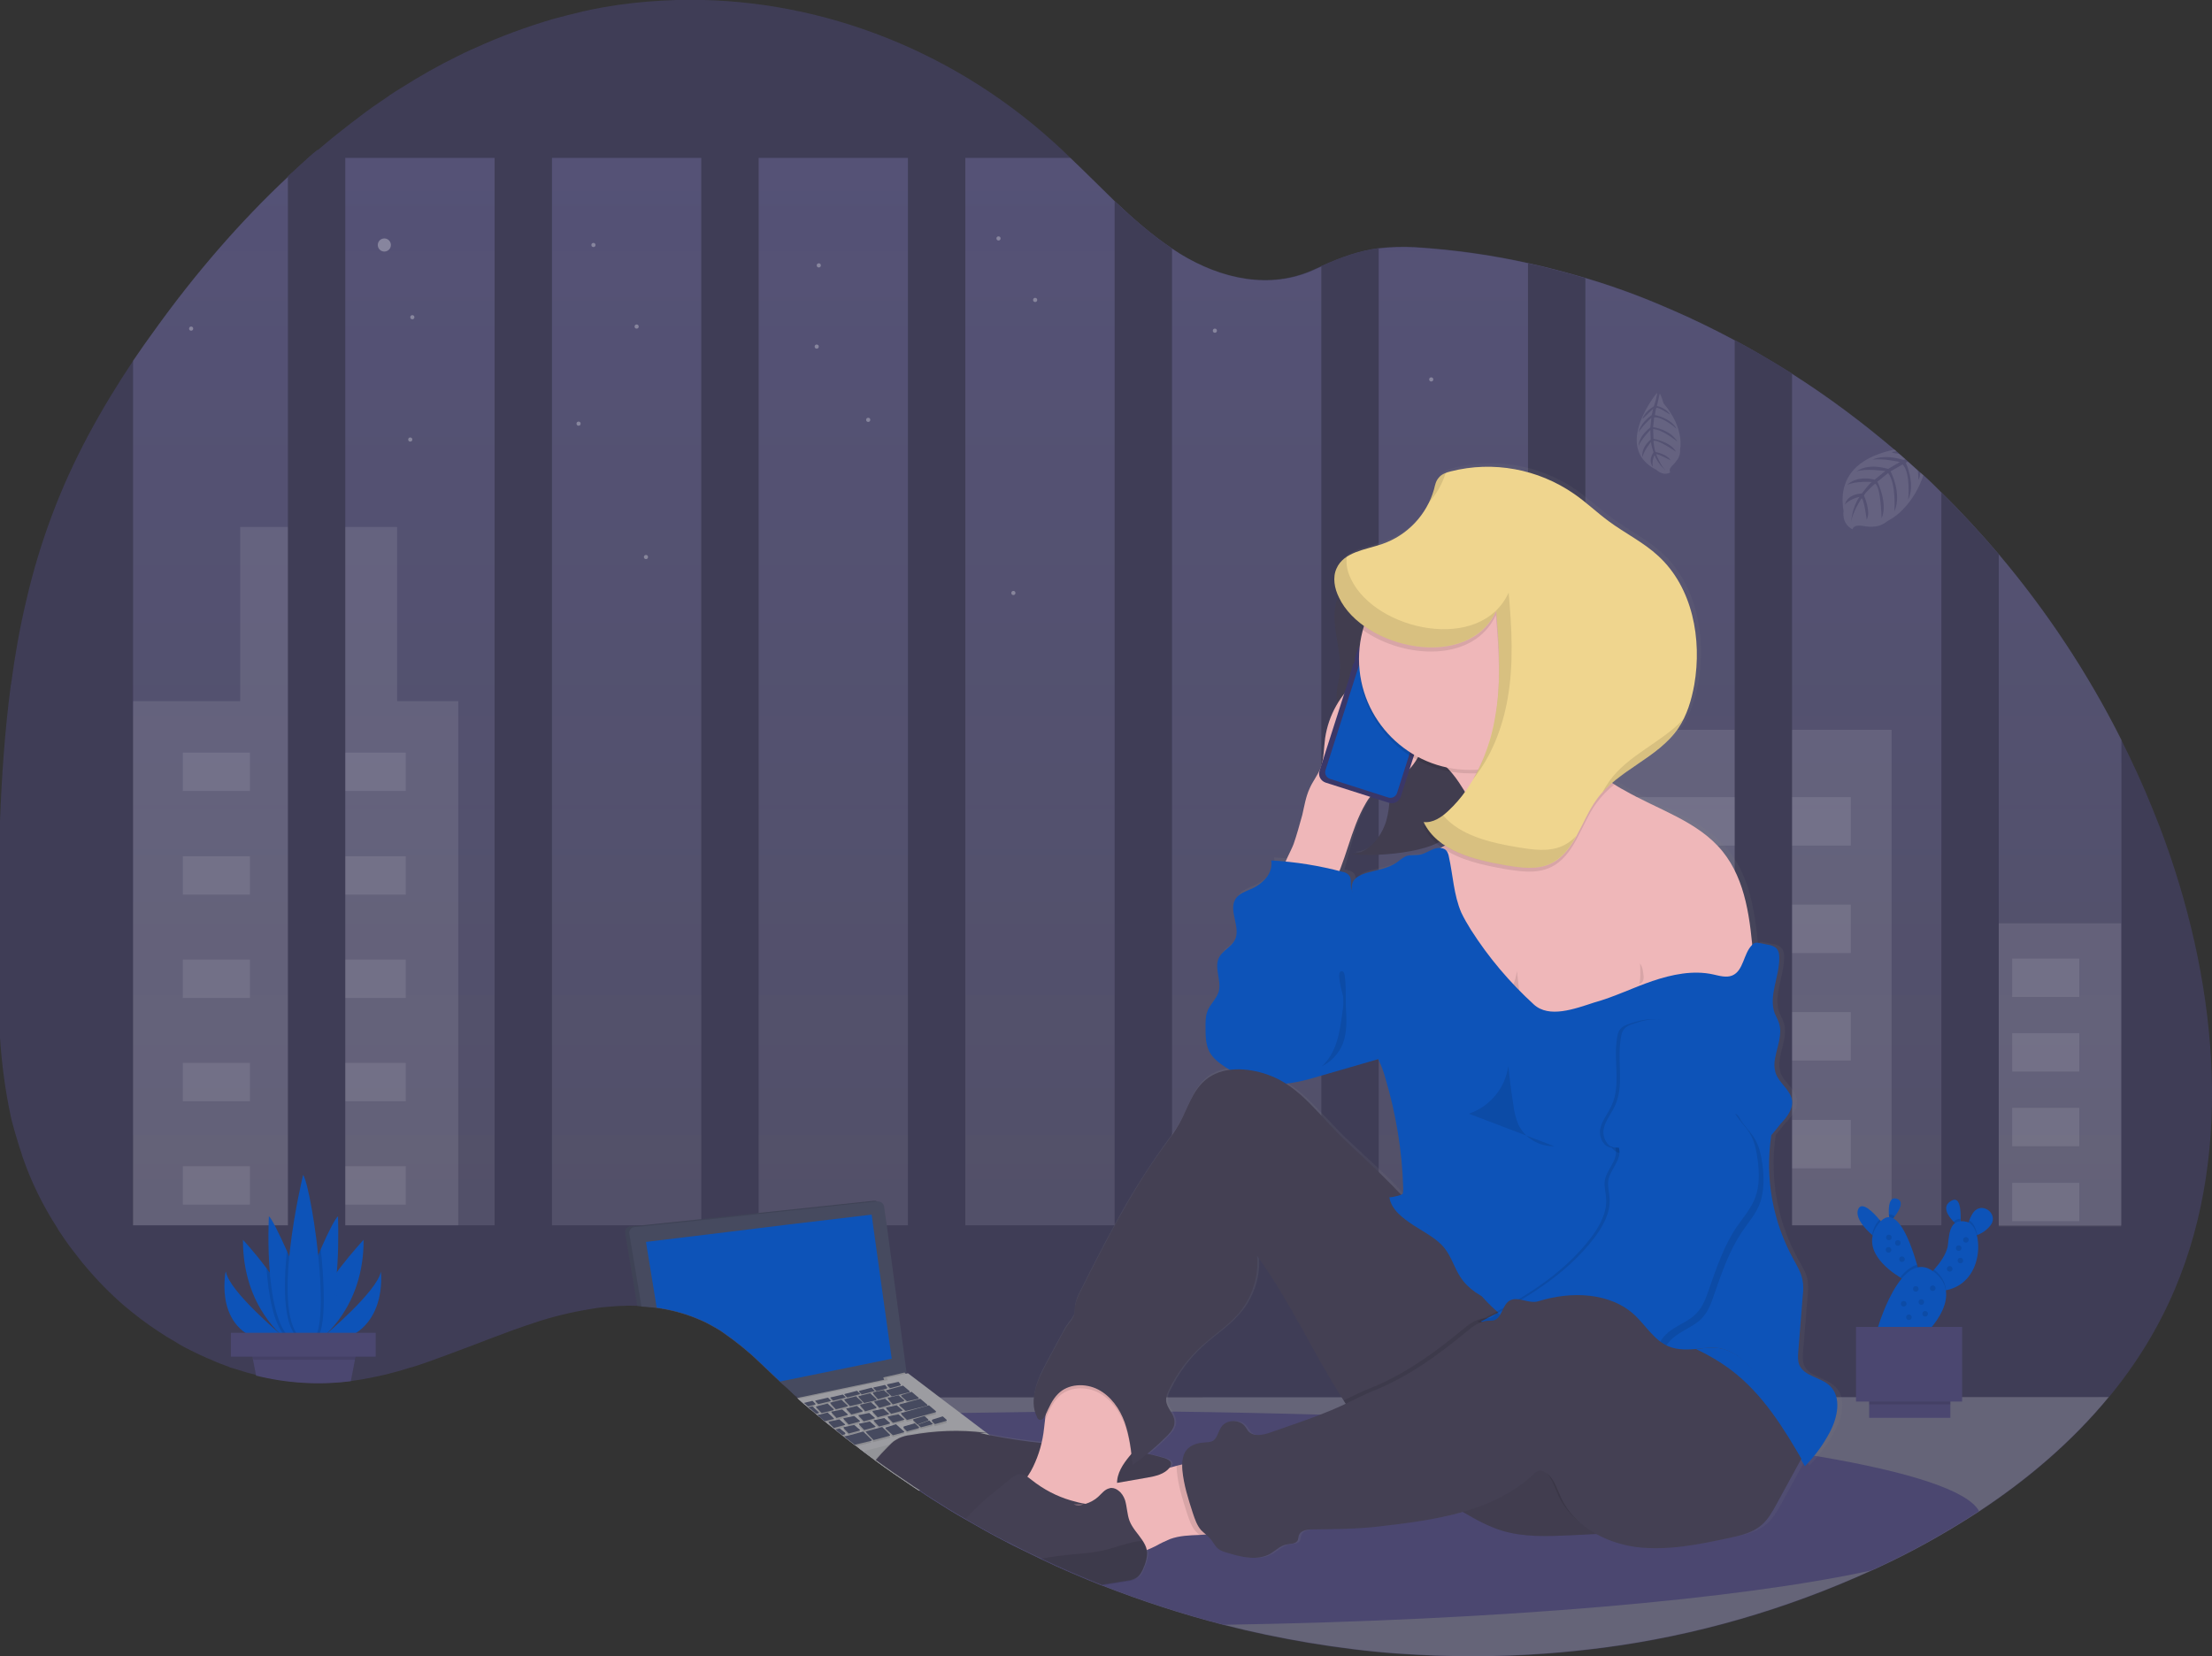 <?xml version="1.0" encoding="utf-8"?>
<!-- Generator: Adobe Illustrator 23.1.0, SVG Export Plug-In . SVG Version: 6.00 Build 0)  -->
<svg version="1.1" id="Layer_1" xmlns="http://www.w3.org/2000/svg" xmlns:xlink="http://www.w3.org/1999/xlink" x="0px" y="0px"
	 viewBox="0 0 640 479.3" style="enable-background:new 0 0 640 479.3;" xml:space="preserve">
<rect x="0" y="0" width="640" height="479.3" fill="#333333" stroke="none"/>
<style type="text/css">
	.st0{fill:#3F3D56;}
	.st1{opacity:0.1;fill:#FFFFFF;enable-background:new    ;}
	.st2{opacity:0.1;fill:url(#SVGID_1_);enable-background:new    ;}
	.st3{opacity:0.3;fill:#FFFFFF;enable-background:new    ;}
	.st4{opacity:0.2;fill:#FFFFFF;enable-background:new    ;}
	.st5{fill:#4B4770;}
	.st6{fill:#0D53B8;}
	.st7{opacity:0.1;enable-background:new    ;}
	.st8{opacity:0.1;fill:#0D53B8;enable-background:new    ;}
	.st9{display:none;opacity:0.1;enable-background:new    ;}
	.st10{fill:#464A5F;}
	.st11{fill:#9C9CA1;}
	.st12{fill:#939498;}
	.st13{opacity:0.1;}
	.st14{fill:url(#SVGID_2_);}
	.st15{fill:url(#SVGID_3_);}
	.st16{fill:#444053;}
	.st17{opacity:5.000000e-02;enable-background:new    ;}
	.st18{fill:#EFB7B9;}
	.st19{fill:#3A3768;}
	.st20{fill:#E6E8EC;}
	.st21{fill:#EFD58E;}
</style>
<title>night calls</title>
<path class="st0" d="M629.2,373.2c-4.8,11.3-11.3,21.8-19.1,31.2c-10.7,13-23.6,23.9-37.4,33c-8,5.2-16.3,10-24.9,14.2
	c-2.1,1-4.3,2.1-6.4,3c-24.6,11.2-50.7,18.8-77.5,22.3c-5.5,0.7-11.1,1.3-16.7,1.7c-7,0.5-14,0.8-21,0.8c-7.3,0-14.5-0.3-21.8-0.8
	c-8.6-0.6-17.1-1.7-25.6-3.1c-8.3-1.4-16.5-3.1-24.7-5.2c-12-3.1-23.7-6.9-35.2-11.4h-0.1c-6-2.4-11.9-4.9-17.7-7.7
	c-2.7-1.3-5.3-2.6-8-3.9l-2.1-1.1c-3.9-2-7.8-4.2-11.6-6.4c-3.2-1.8-6.3-3.7-9.4-5.7c-1.4-0.9-2.8-1.8-4.1-2.7
	c-0.1-0.1-0.2-0.1-0.3-0.2c-0.5-0.3-0.9-0.6-1.4-0.9l-0.4-0.3c-3.6-2.4-7.1-4.8-10.5-7.3l0,0c-1.1-0.8-2.1-1.6-3.2-2.4
	c-0.1-0.1-0.3-0.2-0.4-0.3c-0.6-0.4-1.2-0.9-1.8-1.4l-0.6-0.4c-0.9-0.7-1.7-1.3-2.6-2c-0.2-0.1-0.3-0.3-0.5-0.4l0,0
	c-0.2-0.1-0.3-0.3-0.5-0.4c-0.5-0.4-1-0.8-1.5-1.2l-0.5-0.4l0,0l-1.9-1.5c-0.2-0.2-0.4-0.3-0.6-0.5l-0.5-0.4
	c-0.6-0.4-1.1-0.9-1.6-1.4l-0.1,0l-0.3-0.3l-0.2-0.1c-0.1-0.1-0.2-0.2-0.3-0.3c-0.6-0.5-1.1-1-1.7-1.4c-0.1-0.1-0.2-0.1-0.3-0.2
	l-0.2-0.2l0,0l-0.2-0.2l-0.7-0.6l-0.5-0.4l-0.9-0.8c-0.3-0.2-0.5-0.5-0.8-0.7l-0.2-0.2l-0.1-0.1l-0.5-0.5l-0.2-0.2
	c-0.6-0.6-1.3-1.2-1.9-1.8c-0.5-0.5-1-0.9-1.6-1.4l-0.8-0.8l-0.2-0.2c-1.9-1.8-3.9-3.7-5.8-5.5c-3.2-3.1-6.7-5.9-10.3-8.4
	c-0.2-0.2-0.5-0.3-0.7-0.5c-0.7-0.4-1.4-0.9-2-1.2c-1.4-0.8-2.9-1.6-4.4-2.2c-3.9-1.7-8.1-2.8-12.3-3.4c-1.5-0.2-2.9-0.3-4.4-0.4
	l-1.1-0.1c-1.3,0-2.6-0.1-3.9,0c-1.3,0-2.5,0.1-3.7,0.2l0,0c-1.7,0.1-3.5,0.3-5.2,0.6c-0.2,0-0.4,0.1-0.6,0.1
	c-5.6,0.9-11.1,2.2-16.4,4c-8.3,2.7-16.5,6.1-24.7,9.1l0,0c-3.5,1.3-7,2.6-10.5,3.7l-0.8,0.2c-5,1.6-10.1,2.8-15.3,3.6
	c-0.4,0.1-0.8,0.1-1.3,0.2c-9.2,1.2-18.5,0.7-27.5-1.6c-2.1-0.5-4.2-1.1-6.3-1.8l-0.4-0.1c-0.3-0.1-0.5-0.2-0.7-0.2
	c-0.3-0.1-0.7-0.2-1-0.4c-1.7-0.6-3.3-1.2-5-2c-0.3-0.1-0.7-0.3-1-0.4c-1.6-0.7-3.1-1.4-4.7-2.2c-0.3-0.2-0.7-0.3-1-0.5
	c-1.6-0.8-3.1-1.7-4.7-2.7c-0.6-0.3-1.1-0.7-1.7-1c-1.6-1-3.2-2.1-4.8-3.2c-1.7-1.2-3.3-2.4-4.9-3.7c-0.7-0.6-1.5-1.2-2.2-1.8
	c-4.2-3.6-8.1-7.6-11.6-11.8c-0.2-0.2-0.4-0.5-0.6-0.7c-0.9-1.2-1.9-2.4-2.8-3.6l-1-1.3c-1.1-1.5-2.1-3-3.1-4.5
	c-0.1-0.2-0.3-0.4-0.4-0.7C12.4,348.9,9,342,6.5,334.7c-0.1-0.2-0.2-0.5-0.2-0.7c-0.8-2.3-1.5-4.7-2.2-7.1c-0.3-1-0.5-2-0.8-3
	c-0.1-0.3-0.1-0.6-0.2-0.9c-1.6-7.5-2.6-15.1-3.1-22.7v-62.7c0.5-13.1,1.4-26.2,3.1-39.1c0-0.2,0-0.3,0.1-0.5
	c1.1-8.2,2.5-16.3,4.4-24.2c1.9-8.3,4.4-16.6,7.4-24.6c6-16.1,14.3-31,23.6-44.9c2.1-3.1,4.2-6.1,6.4-9.1c11.5-16,24.4-31,38.5-44.2
	c2-1.8,3.9-3.6,5.9-5.4c0.9-0.8,1.7-1.5,2.6-2.2c0.7-0.6,1.4-1.2,2-1.7c2.6-2.2,5.3-4.3,8-6.4c0.4-0.3,0.8-0.6,1.2-0.9
	c0.4-0.3,0.9-0.7,1.3-1l0,0c0.9-0.7,1.8-1.3,2.7-2l1-0.7l1.9-1.3l0.6-0.4c0.3-0.2,0.7-0.5,1-0.7c0.4-0.2,0.7-0.5,1-0.7
	c1.2-0.8,2.4-1.6,3.6-2.3c5.2-3.3,10.5-6.3,16-9c1.6-0.8,3.2-1.6,4.9-2.3c7.4-3.4,15-6.2,22.8-8.5c2.9-0.8,5.8-1.5,8.7-2.2
	c3.4-0.8,6.9-1.4,10.3-1.9c5.5-0.8,11-1.2,16.6-1.4c39-1.1,78.4,13.3,109,40.9c1.7,1.5,3.4,3.1,5,4.7c4.3,4.1,8.6,8.4,12.9,12.6
	c5.3,5,10.7,9.8,16.6,13.7c0.8,0.5,1.5,1,2.3,1.5c11.9,7.3,26,10.4,38.7,4.6l2.2-1c6-2.7,10.9-4.4,16.6-5.2c3.5-0.4,7-0.5,10.6-0.3
	c11,0.7,21.9,2.2,32.6,4.6c5.6,1.2,11.1,2.7,16.6,4.3c7.7,2.3,15.2,5,22.6,8.2c0.9,0.4,1.9,0.8,2.8,1.2c6,2.6,11.9,5.5,17.7,8.6
	c5.6,3,11.2,6.3,16.6,9.7c10.4,6.6,20.3,14,29.7,22c0.2,0.1,0.3,0.3,0.6,0.5c0.3,0.2,0.6,0.5,0.8,0.7c0.6,0.5,1.1,1,1.7,1.5l0.9,0.8
	c1,0.9,1.9,1.7,2.9,2.6c0.2,0.2,0.4,0.4,0.7,0.6c0.2,0.2,0.5,0.5,0.8,0.7c1.8,1.6,3.5,3.3,5.2,5c5.8,5.7,11.3,11.7,16.6,17.9
	c13.9,16.4,25.8,34.4,35.4,53.6c3.3,6.6,6.4,13.3,9.2,20.3c0.7,1.8,1.4,3.5,2.1,5.3C641.1,282.1,646.8,331.8,629.2,373.2z"/>
<path class="st1" d="M613.8,214.1v140.5H38.5V104.4c2.1-3.1,4.2-6.1,6.4-9.1c11.5-16,24.4-31,38.5-44.2c2-1.8,3.9-3.6,5.9-5.4h220.4
	c4.3,4.1,8.6,8.4,12.9,12.6c5.3,5,10.7,9.8,16.6,13.7c0.8,0.5,1.5,1,2.3,1.5c11.9,7.3,26,10.4,38.7,4.6l2.2-1
	c6-2.7,10.9-4.4,16.6-5.2c3.5-0.4,7-0.5,10.6-0.3c11,0.7,21.9,2.2,32.6,4.6c5.6,1.2,11.1,2.7,16.6,4.3c7.7,2.3,15.2,5,22.6,8.2
	c0.9,0.4,1.9,0.8,2.8,1.2c6,2.6,11.9,5.5,17.7,8.6c5.6,3,11.2,6.3,16.6,9.7c10.4,6.6,20.3,14,29.7,22c0.2,0.1,0.3,0.3,0.6,0.5
	c0.3,0.2,0.6,0.5,0.8,0.7c0.6,0.5,1.1,1,1.7,1.5l0.9,0.8c1,0.9,1.9,1.7,2.9,2.6c0.2,0.2,0.4,0.4,0.7,0.6c0.2,0.2,0.5,0.5,0.8,0.7
	c1.8,1.6,3.5,3.3,5.2,5c5.8,5.7,11.3,11.7,16.6,17.9C592.2,176.9,604.1,194.9,613.8,214.1z"/>
<linearGradient id="SVGID_1_" gradientUnits="userSpaceOnUse" x1="346.607" y1="108.66" x2="346.607" y2="417.621" gradientTransform="matrix(1 0 0 -1 -20.49 463.26)">
	<stop  offset="0" style="stop-color:#6C63FF;stop-opacity:0.1"/>
	<stop  offset="1" style="stop-color:#6C63FF"/>
</linearGradient>
<path class="st2" d="M613.8,214.1v140.5H38.5V104.4c2.1-3.1,4.2-6.1,6.4-9.1c11.5-16,24.4-31,38.5-44.2c2-1.8,3.9-3.6,5.9-5.4h220.4
	c4.3,4.1,8.6,8.4,12.9,12.6c5.3,5,10.7,9.8,16.6,13.7c0.8,0.5,1.5,1,2.3,1.5c11.9,7.3,26,10.4,38.7,4.6l2.2-1
	c6-2.7,10.9-4.4,16.6-5.2c3.5-0.4,7-0.5,10.6-0.3c11,0.7,21.9,2.2,32.6,4.6c5.6,1.2,11.1,2.7,16.6,4.3c7.7,2.3,15.2,5,22.6,8.2
	c0.9,0.4,1.9,0.8,2.8,1.2c6,2.6,11.9,5.5,17.7,8.6c5.6,3,11.2,6.3,16.6,9.7c10.4,6.6,20.3,14,29.7,22c0.2,0.1,0.3,0.3,0.6,0.5
	c0.3,0.2,0.6,0.5,0.8,0.7c0.6,0.5,1.1,1,1.7,1.5l0.9,0.8c1,0.9,1.9,1.7,2.9,2.6c0.2,0.2,0.4,0.4,0.7,0.6c0.2,0.2,0.5,0.5,0.8,0.7
	c1.8,1.6,3.5,3.3,5.2,5c5.8,5.7,11.3,11.7,16.6,17.9C592.2,176.9,604.1,194.9,613.8,214.1z"/>
<rect x="570" y="267.2" class="st1" width="43.7" height="87.7"/>
<polygon class="st1" points="114.9,202.9 114.9,152.5 69.5,152.5 69.5,202.9 38.5,202.9 38.5,354.6 132.6,354.6 132.6,202.9 "/>
<path class="st0" d="M339.1,71.9v284.6h-16.6V58.2C327.8,63.2,333.3,68,339.1,71.9z"/>
<path class="st0" d="M382.3,77c6-2.7,10.9-4.4,16.6-5.2v284.6h-16.6V77z"/>
<path class="st0" d="M442.1,76.2c5.6,1.2,11.1,2.7,16.6,4.3v276h-16.6V76.2z"/>
<rect x="52.9" y="217.8" class="st1" width="19.4" height="11.1"/>
<rect x="98" y="217.8" class="st1" width="19.4" height="11.1"/>
<rect x="582.2" y="277.4" class="st1" width="19.4" height="11.1"/>
<rect x="582.2" y="299" class="st1" width="19.4" height="11.1"/>
<rect x="582.2" y="320.6" class="st1" width="19.4" height="11.1"/>
<rect x="582.2" y="342.3" class="st1" width="19.4" height="11.1"/>
<rect x="52.9" y="247.8" class="st1" width="19.4" height="11.1"/>
<rect x="98" y="247.8" class="st1" width="19.4" height="11.1"/>
<rect x="52.9" y="277.7" class="st1" width="19.4" height="11.1"/>
<rect x="98" y="277.7" class="st1" width="19.4" height="11.1"/>
<rect x="52.9" y="307.6" class="st1" width="19.4" height="11.1"/>
<rect x="98" y="307.6" class="st1" width="19.4" height="11.1"/>
<rect x="52.9" y="337.5" class="st1" width="19.4" height="11.1"/>
<rect x="98" y="337.5" class="st1" width="19.4" height="11.1"/>
<path class="st0" d="M99.9,43.4v313.1H83.3V51c2-1.8,3.9-3.6,5.9-5.4c0.9-0.8,1.7-1.5,2.6-2.2L99.9,43.4z"/>
<rect x="458.7" y="211.2" class="st1" width="88.6" height="143.4"/>
<rect x="470.6" y="230.7" class="st1" width="64.9" height="14"/>
<rect x="470.6" y="261.8" class="st1" width="64.9" height="14"/>
<rect x="470.6" y="292.9" class="st1" width="64.9" height="14"/>
<rect x="470.6" y="324.1" class="st1" width="64.9" height="14"/>
<path class="st0" d="M501.9,98.4c5.6,3,11.2,6.3,16.6,9.7v248.4h-16.6V98.4z"/>
<path class="st0" d="M561.7,142.5c5.8,5.7,11.3,11.7,16.6,17.9v196h-16.6V142.5z"/>
<circle class="st3" cx="111.2" cy="70.9" r="1.9"/>
<circle class="st3" cx="119.3" cy="91.8" r="0.6"/>
<circle class="st3" cx="236.3" cy="100.3" r="0.6"/>
<circle class="st3" cx="288.9" cy="69" r="0.6"/>
<circle class="st3" cx="184.2" cy="94.5" r="0.6"/>
<circle class="st3" cx="55.3" cy="95.1" r="0.6"/>
<circle class="st3" cx="236.9" cy="76.8" r="0.6"/>
<circle class="st3" cx="299.5" cy="86.8" r="0.6"/>
<circle class="st3" cx="186.9" cy="161.2" r="0.6"/>
<circle class="st3" cx="171.7" cy="70.9" r="0.6"/>
<circle class="st3" cx="118.7" cy="127.2" r="0.6"/>
<circle class="st3" cx="167.4" cy="122.6" r="0.6"/>
<circle class="st3" cx="251.2" cy="121.5" r="0.6"/>
<circle class="st3" cx="414.1" cy="109.8" r="0.6"/>
<circle class="st3" cx="351.5" cy="95.7" r="0.6"/>
<circle class="st3" cx="470.6" cy="162.4" r="0.6"/>
<circle class="st3" cx="293.2" cy="171.6" r="0.6"/>
<path class="st4" d="M610.1,404.3c-10.7,13-23.6,23.9-37.4,33c-8,5.2-16.3,10-24.9,14.2c-2.1,1-4.3,2.1-6.4,3
	c-24.6,11.2-50.7,18.8-77.5,22.3c-5.5,0.7-11.1,1.3-16.7,1.7c-7,0.5-14,0.8-21,0.8c-7.3,0-14.5-0.3-21.8-0.8
	c-8.6-0.6-17.1-1.7-25.6-3.1c-8.3-1.4-16.5-3.1-24.7-5.2c-12-3.1-23.7-6.9-35.2-11.4h-0.1c-6-2.4-11.9-4.9-17.7-7.7
	c-2.7-1.3-5.3-2.6-8-3.9l-2.1-1.1c-3.9-2-7.8-4.2-11.6-6.4c-3.2-1.8-6.3-3.7-9.4-5.7c-1.4-0.9-2.8-1.8-4.1-2.7
	c-0.1-0.1-0.2-0.1-0.3-0.2c-0.5-0.3-0.9-0.6-1.4-0.9l-0.4-0.3c-3.6-2.4-7.1-4.8-10.5-7.3l0,0c-1.1-0.8-2.1-1.6-3.2-2.4
	c-0.1-0.1-0.3-0.2-0.4-0.3c-0.6-0.4-1.2-0.9-1.8-1.4l-0.6-0.4c-0.9-0.7-1.7-1.3-2.6-2c-0.2-0.1-0.3-0.3-0.5-0.4l0,0
	c-0.2-0.1-0.3-0.3-0.5-0.4c-0.5-0.4-1-0.8-1.5-1.2l-0.5-0.4l0,0l-1.9-1.5c-0.2-0.2-0.4-0.3-0.6-0.5l-0.5-0.4
	c-0.6-0.4-1.1-0.9-1.6-1.4l-0.1,0l-0.3-0.3l-0.2-0.1c-0.1-0.1-0.2-0.2-0.3-0.3c-0.6-0.5-1.1-1-1.7-1.4c-0.1-0.1-0.2-0.1-0.3-0.2
	l-0.2-0.2l0,0l-0.2-0.2l-0.7-0.6l-0.5-0.4l-0.9-0.8c-0.3-0.2-0.5-0.5-0.8-0.7l-0.2-0.2l-0.1-0.1L610.1,404.3z"/>
<path class="st5" d="M572.6,437.3c-8,5.2-16.3,10-24.9,14.2c-2.1,1-4.3,2.1-6.4,3c-38,8.3-106.5,14.4-187.2,15.7
	c-12-3.1-23.7-6.9-35.2-11.4h-0.1c-6-2.4-11.9-4.9-17.7-7.7c-2.7-1.3-5.3-2.6-8-3.9l-2.1-1.1c-3.9-2-7.8-4.2-11.6-6.4
	c-3.2-1.8-6.3-3.7-9.4-5.7c-1.4-0.9-2.8-1.8-4.1-2.7c-0.1-0.1-0.2-0.1-0.3-0.2c-0.5-0.3-0.9-0.6-1.4-0.9l-0.4-0.3
	c-3.6-2.4-7.1-4.8-10.5-7.3l0,0c-1.1-0.8-2.1-1.6-3.2-2.4c-0.1-0.1-0.3-0.2-0.4-0.3c-0.6-0.4-1.2-0.9-1.8-1.4l-0.6-0.4
	c-0.9-0.7-1.7-1.3-2.6-2c-0.2-0.1-0.3-0.3-0.5-0.4l0,0c-0.2-0.1-0.3-0.3-0.5-0.4c-0.5-0.4-1-0.8-1.5-1.2l-0.5-0.4l0,0l-1.9-1.5
	c-0.2-0.2-0.4-0.3-0.6-0.5l-0.5-0.4c-0.6-0.4-1.1-0.9-1.6-1.4c1,0,2-0.1,3-0.1l0.6,0h0.4h0.5l0,0l3.2-0.1l0,0h0.4h0.9l1.8-0.1h0.6
	c0.9,0,1.8-0.1,2.6-0.1l0,0c0.2,0,0.3,0,0.5,0l0,0h0.6h0.6l0,0h0.5l0,0c1.2,0,2.4-0.1,3.6-0.1h0.4h0.2l2.8-0.1l0,0h0.6l1.9-0.1l0,0
	l7.7-0.2h0.3l6.4-0.1h1c7-0.1,14.2-0.2,21.4-0.3h0.3h3h0.8c4.8,0,9.5-0.1,14.4-0.1c1.8,0,3.7,0,5.5,0c0.2,0,0.4,0,0.6,0
	c3,0,6.1,0,9.1,0c1.9,0,3.8,0,5.7,0h0.6c14.8,0.2,29.2,0.5,43.2,0.9h0.3c2.9,0.1,5.8,0.2,8.7,0.3c29.3,1.1,56.3,2.8,80.1,5
	c17.9,1.7,34,3.6,47.8,5.7c0.2,0,0.4,0.1,0.6,0.1l1.8,0.3l1,0.2c0.6,0.1,1.3,0.2,1.9,0.3c0.4,0.1,0.9,0.1,1.3,0.2
	C552.7,426,569.4,431.4,572.6,437.3z"/>
<path class="st1" d="M556.5,137.5c-1.2,3.7-3.2,7.1-5.9,9.9c-1.3,1.4-2.8,2.5-4.5,3.4c-1.1,0.9-2.4,1.5-3.9,1.6
	c-1.1,0.1-2.1,0-3.2-0.2c-2.9-0.5-3,1-3,1c-3.3-1.7-2.6-5.3-2.6-5.3c-2-11.8,6.9-16.2,14.8-17.8c0.2,0.1,0.3,0.3,0.6,0.5
	c-0.5,0-0.9,0.1-1.4,0.2c0,0,0,0.3,1.1,0.4c0.3,0,0.7,0.1,1.1,0.2c0.6,0.5,1.1,1,1.7,1.5l-0.6,0.2c-5.8-1.8-8.9-0.1-8.9-0.1
	c3-0.4,7.9,0.7,7.9,0.7l-3.4,2c-6.3-1.8-9.1,0.7-9.1,0.7c2.5-0.9,8.3-0.1,8.3-0.1l-3.1,2.5c-5.5-1.3-7.9,1.5-7.9,1.5
	c2.7-1.2,7.1-0.8,7.1-0.8c-0.6,0.2-2.9,3.3-2.9,3.3c-4.5,0.3-4.9,3.2-4.9,3.2c1.5-1.7,4.2-2.2,4.2-2.2c-2.2,3.1-2.4,7.3-2.4,7.3
	c0.3-2.8,3-6.9,3-6.9c0.7,0,1.5,6.2,1.5,6.2c1.3-2.4-0.8-7-0.8-7c0.4-1,3.2-3.4,3.2-3.4c1.7,0.7,1.9,10,1.9,10
	c1.9-4.3-1.2-10.6-1.2-10.6l3.1-2.5c2.4,3.1,1.8,11.1,1.8,11.1c2.3-5.2-1.1-11.6-1.1-11.6l3.5-2c2.4,2.6,1.6,10.2,1.6,10.2
	c2.2-4.5-0.7-10.7-0.7-10.7l0.6-0.3c1,0.9,1.9,1.7,2.9,2.6c0.1,1.4,0.2,2.7,0.2,2.7c0.3-0.7,0.5-1.4,0.5-2.1
	C556,137,556.2,137.3,556.5,137.5z"/>
<path class="st1" d="M479.4,113.7c0,0-13.1,15.8-0.1,22.3c0,0,1.8,1.9,4,0.7c0,0-0.8-0.7,0.7-2.1c0.5-0.5,1-1.1,1.4-1.7
	c0.5-0.8,0.8-1.8,0.7-2.8l0,0c0,0,1.5-6-4.8-13.4c0,0-0.7-2.5-1.1-2.8l-0.8,3.6c0,0,2.7,0.5,3.8,2.5c0,0-3.7-2.5-4-1.9
	c-0.1,0.1-0.4,2-0.4,2s4.7,0.9,6.3,4c0,0-4-3.6-6.5-3.3l-0.3,2.8c0,0,5,0.7,7,4.2c0,0-4.3-3.6-7-3.6l0.1,2.8c0,0,4.9,0.8,6.5,3.7
	c0,0-5.4-3.7-6.5-3.1c0,0,0.2,2.6,0.6,3.2c0,0,3.5,0.7,4.3,2.4c0,0-3.9-2.1-4.1-1.7c0,0,1.2,3.2,2.7,4.6c-1.4-1.2-2.5-2.7-3.2-4.4
	c-0.5,1-0.7,2.1-0.5,3.3c0,0-1.5-1.4,0.2-4.1c0,0-0.8-2.6-0.7-3c0,0-2,2.3-2.5,4.4c0,0-0.6-2.5,2.4-5.1l-0.1-2.8c0,0-2.9,3-3.4,4.7
	c0,0-0.2-2.6,3.4-5.4l0.3-2.8c0,0-2.7,2.4-3.7,4.2c0,0,0.3-2.5,3.8-5l0.4-1.8c0,0-1.9,1.8-2.4,2.3c-0.5,0.6-0.7,0.5-0.7,0.5
	c0.7-1.5,1.9-2.7,3.3-3.5C478.6,117.4,479.7,113.8,479.4,113.7z"/>
<path class="st6" d="M65.3,368c0,0-3.9,18.4,13.6,20.5l1.1-2C80,386.5,66.4,373.8,65.3,368z"/>
<path class="st6" d="M65.3,368c0,0-2.3,18.4,15.2,20.5l1.1-2C81.6,386.5,66.4,373.8,65.3,368z"/>
<path class="st6" d="M87.2,386.4l-4.1,0.9l-0.4,0.1c0,0-12.5-8.8-12.4-28.6c0,0,3.2,3.4,6.8,8.2C81.5,372.7,86.4,380.4,87.2,386.4z"
	/>
<path class="st7" d="M87.2,386.4l-4.1,0.9c-3.9-3.4-5.4-12.3-6-20.3C81.5,372.7,86.4,380.4,87.2,386.4z"/>
<path class="st6" d="M88.6,388.3c-0.7,0.4-1.5,0.5-2.2,0.3c-10.5-2.5-8.6-36.6-8.6-36.6c0.6,0.3,2.8,4.6,5.3,10.2
	C87.3,372.1,91.9,385.8,88.6,388.3z"/>
<path class="st6" d="M110.2,368c0,0,2.3,18.4-15.2,20.5l-1.1-2C93.9,386.5,109.1,373.8,110.2,368z"/>
<path class="st6" d="M105.2,358.8c0.1,19.7-12.4,28.6-12.4,28.6l-0.4-0.1l-4.1-0.9c0.8-6.1,5.7-13.7,10-19.4
	C102,362.2,105.2,358.8,105.2,358.8z"/>
<path class="st8" d="M98.3,367c-0.5,7.5-1.9,15.7-5.2,19.5c-0.2,0.3-0.5,0.5-0.8,0.8l-4.1-0.9C89.1,380.4,94,372.7,98.3,367z"/>
<path class="st6" d="M92.3,386.5c-0.6,0.8-1.4,1.4-2.3,1.8l0,0c-0.3,0.1-0.6,0.2-0.9,0.3c-2.6,0.6-3.5-1.3-3.3-4.4
	c0.2-5.6,3.8-15.4,7-22.7c2.3-5.3,4.4-9.2,5-9.5C97.7,352,99.2,378.6,92.3,386.5z"/>
<path class="st7" d="M88.6,388.3c-0.6,0-1.2-0.2-1.7-0.6c-4.9-3.1-5-14.6-3.9-25.6C87.3,372.1,91.9,385.8,88.6,388.3z"/>
<path class="st7" d="M92.3,386.5c-0.6,1.2-1.3,1.9-2.3,1.8l0,0c-0.5-0.1-1-0.3-1.4-0.6c-1.3-0.9-2.2-2.1-2.8-3.6
	c0.2-5.6,3.8-15.4,7-22.7C93.9,371.6,94.2,382.4,92.3,386.5z"/>
<path class="st6" d="M87.7,340c0,0-10.1,41.5,0,47.8C97.8,394,90.3,343.7,87.7,340z"/>
<path class="st5" d="M103.5,389.8l-0.6,2.9l-0.2,0.8l-1.2,6.2c-9.2,1.2-18.5,0.6-27.4-1.6l-0.9-4.6l-0.1-0.8l-0.6-2.9L103.5,389.8z"
	/>
<polygon class="st7" points="103.5,389.8 102.8,393.5 73.3,393.5 72.6,389.8 "/>
<rect x="66.8" y="385.7" class="st5" width="41.9" height="6.9"/>
<path class="st9" d="M773.2,440.9c-0.9,1.3-1.7,2.7-2.2,4.2c-0.1,0.4-0.3,0.8-0.4,1.2c-0.2-0.1-0.5-0.2-0.8-0.3
	c-1.1-0.3-2.3-0.4-3.5-0.3c0-0.5,0.1-0.9,0.1-1.4c0.1-5.1-0.5-12.3-5.3-9.2c-4.7,2.9-1.3,7.8,1.7,10.9c0.3,0.3,0.5,0.5,0.8,0.8
	c-2.8,2-3.3,6.5-3.7,11.3s-4.5,10-7.2,13l-0.8,0.8c-2.2-1.8-5.1-2.5-7.8-2c-0.1-0.4-0.2-0.9-0.4-1.3c-2.2-7.9-6.7-21.5-12.5-24.5
	c0.2-0.3,0.5-0.6,0.8-1c2.5-3.2,5.2-8,1.1-9.2s-4.4,4.1-4.2,8.1c0,0.5,0.1,1,0.1,1.4c-1.7,0.1-3.2,0.8-4.3,2.1
	c-0.2-0.2-0.4-0.5-0.6-0.8c-3.3-3.9-9.4-10.1-11.2-5.4c-1.7,4.4,3.6,10,7.4,13.3l0.2,0.2c-2.5,10.2,8.5,18.6,14.4,22.2l0.8,0.5
	c-8.2,9.6-13.2,27.7-13.2,27.7l22.9,4.1c0,0,15.2-13.1,13.2-25.4h0.2c15.2-3,18.6-19.2,16.2-28.8l0.3-0.1c2.8-1.1,5.2-3,7-5.3
	C786.4,441.8,777.5,435.2,773.2,440.9z"/>
<path class="st6" d="M545.1,354.5l-1.5,4.4c0,0-0.8-0.6-1.9-1.5c-2.1-1.8-5-5-4.1-7.4c1-2.6,4.4,0.8,6.2,3
	C544.6,353.9,545.1,354.5,545.1,354.5z"/>
<path class="st6" d="M548.2,352c-0.5,0.6-0.9,1.2-1.4,1.7c-0.1-0.8-0.2-1.5-0.3-2.3c-0.1-2.2,0.1-5.2,2.3-4.5S549.6,350.2,548.2,352
	z"/>
<path class="st6" d="M567.3,352.7c0,1.4-0.2,2.6-0.2,2.6c-0.6-0.5-1.3-1.1-1.8-1.7c-1.7-1.7-3.5-4.4-0.9-6
	C567,345.9,567.3,349.8,567.3,352.7z"/>
<path class="st6" d="M576,354.5c-1,1.3-2.3,2.3-3.9,2.9c-0.4,0.2-0.9,0.3-1.3,0.5l-1.7-2.4c0.2-0.8,0.4-1.6,0.7-2.4
	c0.3-0.8,0.7-1.6,1.2-2.3C573.5,347.6,578.3,351.3,576,354.5z"/>
<path class="st7" d="M543.9,352.9c0.7,0.9,1.2,1.5,1.2,1.5l-1.5,4.3c0,0-0.8-0.6-1.9-1.5c0.2-1.4,0.8-2.7,1.7-3.8
	C543.6,353.3,543.7,353.1,543.9,352.9z"/>
<path class="st7" d="M548.2,352c-0.5,0.6-0.9,1.2-1.4,1.7c-0.1-0.8-0.2-1.5-0.3-2.3C547.1,351.4,547.7,351.6,548.2,352z"/>
<path class="st6" d="M555.5,369.2l-3.7,1.6c0,0-0.8-0.4-2-1.1c-3.9-2.4-11.6-8.4-6.4-15.4c5.2-7,9.5,5.6,11.3,11.8
	C555.2,367.9,555.5,369.2,555.5,369.2z"/>
<path class="st7" d="M565.2,353.6c0.5-0.6,1.3-0.9,2-0.9c0,1.4-0.2,2.6-0.2,2.6C566.4,354.7,565.8,354.2,565.2,353.6z"/>
<path class="st7" d="M572.1,357.5c-0.4,0.2-0.9,0.3-1.3,0.5l-1.7-2.4c0.2-0.8,0.4-1.6,0.7-2.4C570.9,353.8,571.7,355.4,572.1,357.5z
	"/>
<path class="st6" d="M563,373.4l-0.6,0.1c-12.3,1.9-4.1-4.8-4.1-4.8s0.6-0.5,1.3-1.3c1.5-1.7,3.7-4.5,4-7.2c0.4-4,0.8-7.7,5.5-6.6
	C573.8,354.7,574.7,371.1,563,373.4z"/>
<rect x="540.8" y="404.1" class="st5" width="23.5" height="6.2"/>
<path class="st7" d="M554.7,366c0.5,1.8,0.8,3.1,0.8,3.1l-3.7,1.6c0,0-0.8-0.4-2-1.1C551.3,367.8,552.9,366.5,554.7,366z"/>
<path class="st7" d="M563,373.4l-0.6,0.1c-12.3,1.9-4.1-4.8-4.1-4.8s0.6-0.5,1.3-1.3C561.9,369.3,562.9,371.3,563,373.4z"/>
<path class="st6" d="M543,385.2c0,0,6.9-24.7,16.6-17.1c9.7,7.6-3.9,19.3-3.9,19.3L543,385.2z"/>
<circle class="st7" cx="546.5" cy="358.1" r="0.8"/>
<circle class="st7" cx="546.4" cy="361.7" r="0.8"/>
<circle class="st7" cx="568.8" cy="358.8" r="0.8"/>
<circle class="st7" cx="550.8" cy="377.3" r="0.8"/>
<circle class="st7" cx="567.2" cy="364.8" r="0.8"/>
<circle class="st7" cx="559.2" cy="372.8" r="0.8"/>
<circle class="st7" cx="549.1" cy="359.7" r="0.8"/>
<circle class="st7" cx="566.7" cy="361.2" r="0.8"/>
<circle class="st7" cx="564.1" cy="367.2" r="0.8"/>
<circle class="st7" cx="555.9" cy="376.8" r="0.8"/>
<circle class="st7" cx="554.3" cy="373" r="0.8"/>
<circle class="st7" cx="550.3" cy="364.4" r="0.8"/>
<rect x="540.8" y="404.1" class="st7" width="23.5" height="2.3"/>
<rect x="537" y="384" class="st5" width="30.7" height="21.6"/>
<circle class="st7" cx="557" cy="380.2" r="0.8"/>
<circle class="st7" cx="552.3" cy="381.2" r="0.8"/>
<rect x="202.9" y="43.4" class="st0" width="16.6" height="313.1"/>
<rect x="143.1" y="43.4" class="st0" width="16.6" height="313.1"/>
<rect x="262.7" y="43.4" class="st0" width="16.6" height="313.1"/>
<path class="st10" d="M260.6,399.1l-24.5,5.2l-4.4,0.9c-0.3-0.2-0.5-0.5-0.8-0.7l-0.2-0.2l-0.1-0.1l-0.5-0.5l-0.2-0.2
	c-0.6-0.6-1.3-1.2-1.9-1.8l30.1-6.7l1.4,2.2l0,0.1l0.1,0.1l0,0.1L260.6,399.1z"/>
<path class="st10" d="M261.2,397.2l-1.7,0.3l-29.6,6.2c-0.6-0.6-1.3-1.2-1.9-1.8c-0.5-0.5-1-0.9-1.6-1.4l-0.8-0.7l-0.2-0.2
	c-1.9-1.8-3.9-3.7-5.8-5.5c-3.2-3.1-6.7-5.9-10.3-8.4c-0.2-0.2-0.5-0.3-0.7-0.5c-0.7-0.4-1.4-0.9-2-1.2c-1.4-0.8-2.9-1.6-4.4-2.2
	c-3.9-1.7-8.1-2.8-12.3-3.4c-1.5-0.2-2.9-0.3-4.4-0.4l-1.1-0.1l-3.5-21c-0.2-1,0.5-1.9,1.4-2c0,0,0.1,0,0.1,0l3.2-0.3l17.4-1.8
	l16.6-1.8l33.1-3.5c0.2,0,0.4,0,0.6,0c0.7,0.2,1.2,0.8,1.3,1.5l0.8,5.6L261.2,397.2z"/>
<path class="st7" d="M261.2,397.2l-1.7,0.3l-29.6,6.2c-0.6-0.6-1.3-1.2-1.9-1.8c-0.5-0.5-1-0.9-1.6-1.4l-0.8-0.7l-0.2-0.2
	c-1.9-1.8-3.9-3.7-5.8-5.5c-3.2-3.1-6.7-5.9-10.3-8.4c-0.2-0.2-0.5-0.3-0.7-0.5c-0.7-0.4-1.4-0.9-2-1.2c-1.4-0.8-2.9-1.6-4.4-2.2
	c-3.9-1.7-8.1-2.8-12.3-3.4c-1.5-0.2-2.9-0.3-4.4-0.4l-1.1-0.1l-3.5-21c-0.2-1,0.5-1.9,1.4-2c0,0,0.1,0,0.1,0l3.2-0.3l17.4-1.8
	l16.6-1.8l33.1-3.5c0.2,0,0.4,0,0.6,0c0.7,0.2,1.2,0.8,1.3,1.5l0.8,5.6L261.2,397.2z"/>
<path class="st10" d="M262.3,397.2l-0.4,0.1l-2.2,0.5l-4.1,0.9l-25.4,5.3l-0.2-0.2c-0.6-0.6-1.3-1.2-1.9-1.8c-0.5-0.5-1-0.9-1.6-1.4
	l-0.8-0.7l-0.2-0.2c-1.9-1.8-3.9-3.7-5.8-5.5c-3.2-3.1-6.7-5.9-10.3-8.4c-0.2-0.2-0.5-0.3-0.7-0.5c-0.7-0.4-1.4-0.9-2-1.2
	c-1.4-0.8-2.9-1.6-4.4-2.2c-3.9-1.7-8.1-2.8-12.3-3.4c-1.5-0.2-2.9-0.3-4.4-0.4l-3.5-21c-0.2-1,0.5-1.9,1.4-2c0,0,0.1,0,0.1,0
	l3.2-0.3l16.3-1.7l16.6-1.8l33.8-3.6l0.4,0c0.9-0.1,1.8,0.6,1.9,1.5l0.8,5.6L262.3,397.2z"/>
<path class="st6" d="M258,393.2l-32.3,6.6l-0.2-0.2c-1.9-1.8-3.9-3.7-5.8-5.5c-3.2-3.1-6.7-5.9-10.3-8.4c-0.2-0.2-0.5-0.3-0.7-0.5
	c-0.7-0.4-1.4-0.9-2-1.2c-1.4-0.8-2.9-1.6-4.4-2.2c-3.9-1.7-8.1-2.8-12.3-3.4l-3.1-19l24.7-3l8.1-1l7.3-0.9l25.2-3l0.4,3L258,393.2z
	"/>
<path class="st11" d="M289.9,424.1l-24.3,7.1c-0.5-0.3-0.9-0.6-1.4-0.9l-0.4-0.3c-3.6-2.4-7.1-4.8-10.5-7.3l0,0
	c-1.1-0.8-2.1-1.6-3.2-2.4c-0.1-0.1-0.3-0.2-0.4-0.3c-0.6-0.4-1.2-0.9-1.8-1.4l-0.6-0.4c-0.9-0.7-1.7-1.3-2.6-2
	c-0.2-0.1-0.3-0.3-0.5-0.4l0,0c-0.2-0.1-0.3-0.3-0.5-0.4c-0.5-0.4-1-0.8-1.5-1.2l-0.5-0.4l0,0l-1.9-1.5c-0.2-0.2-0.4-0.3-0.6-0.5
	l-0.5-0.4c-0.6-0.4-1.1-0.9-1.6-1.4l-0.1,0l-0.3-0.3l-0.2-0.1c-0.1-0.1-0.2-0.2-0.3-0.3c-0.6-0.5-1.1-1-1.7-1.4
	c-0.1-0.1-0.2-0.1-0.3-0.2l-0.2-0.2l0,0l-0.2-0.2l-0.7-0.6l-0.5-0.4l-0.9-0.8c-0.3-0.2-0.5-0.5-0.8-0.7l-0.2-0.2l0.3-0.1l24.8-5.2
	l-0.2-0.6v-0.1l4-0.9l2.1-0.5l0.2,0.2h0l9.3,7.1l5.8,4.4l7.6,5.8l0.2,0.2l0,0l0.2,0.1l0.3,0.2l0.3,0.2l5.1,3.9
	c1.2,0.9,1.5,2.6,0.6,3.9C291.1,423.5,290.5,423.9,289.9,424.1z"/>
<path class="st7" d="M289.9,424.1l-24.3,7.1c-0.5-0.3-0.9-0.6-1.4-0.9l-0.4-0.3c-3.6-2.4-7.1-4.8-10.5-7.3l0,0
	c-1.1-0.8-2.1-1.6-3.2-2.4c-0.1-0.1-0.3-0.2-0.4-0.3c-0.6-0.4-1.2-0.9-1.8-1.4l-0.6-0.4c-0.9-0.7-1.7-1.3-2.6-2
	c-0.2-0.1-0.3-0.3-0.5-0.4l0,0c-0.2-0.1-0.3-0.3-0.5-0.4c-0.5-0.4-1-0.8-1.5-1.2l-0.5-0.4l0,0l-1.9-1.5c-0.2-0.2-0.4-0.3-0.6-0.5
	l-0.5-0.4c-0.6-0.4-1.1-0.9-1.6-1.4l-0.1,0l-0.3-0.3l-0.2-0.1c-0.1-0.1-0.2-0.2-0.3-0.3c-0.6-0.5-1.1-1-1.7-1.4
	c-0.1-0.1-0.2-0.1-0.3-0.2l-0.2-0.2l0,0l-0.2-0.2l-0.7-0.6l-0.5-0.4l-0.9-0.8c-0.3-0.2-0.5-0.5-0.8-0.7l-0.2-0.2l0.3-0.1l24.8-5.2
	l-0.2-0.6v-0.1l4-0.9l2.1-0.5l0.2,0.2h0l9.3,7.1l5.8,4.4l7.6,5.8l0.2,0.2l0,0l0.2,0.1l0.3,0.2l0.3,0.2l5.1,3.9
	c1.2,0.9,1.5,2.6,0.6,3.9C291.1,423.5,290.5,423.9,289.9,424.1z"/>
<path class="st11" d="M291,424.1l-25.1,7.3c-0.1-0.1-0.2-0.1-0.3-0.2c-0.5-0.3-0.9-0.6-1.4-0.9l-0.4-0.3c-3.6-2.4-7.1-4.8-10.5-7.3
	l0,0c-1.1-0.8-2.1-1.6-3.2-2.4c-0.1-0.1-0.3-0.2-0.4-0.3c-0.6-0.4-1.2-0.9-1.8-1.4l-0.6-0.4c-0.9-0.7-1.7-1.3-2.6-2
	c-0.2-0.1-0.3-0.3-0.5-0.4l0,0c-0.2-0.1-0.3-0.3-0.5-0.4c-0.5-0.4-1-0.8-1.5-1.2l-0.5-0.4l0,0l-1.9-1.5c-0.2-0.2-0.4-0.3-0.6-0.5
	l-0.5-0.4c-0.6-0.4-1.1-0.9-1.6-1.4l-0.1,0l-0.3-0.3l-0.2-0.1c-0.1-0.1-0.2-0.2-0.3-0.3c-0.6-0.5-1.1-1-1.7-1.4
	c-0.1-0.1-0.2-0.1-0.3-0.2l-0.2-0.2l0,0l-0.2-0.2l-0.7-0.6l-0.5-0.4l-0.9-0.8c-0.3-0.2-0.5-0.5-0.8-0.7l1.2-0.2l24.8-5.2l-0.3-0.6
	l3.1-0.7l2.2-0.5l0.8-0.2l9.6,7.3l5.7,4.3l7.9,6l0,0l0.9,0.7l0.3,0.2l4.7,3.6c1.2,0.9,1.5,2.6,0.6,3.9
	C292.2,423.5,291.6,423.9,291,424.1z"/>
<path class="st7" d="M269.1,428.4c0,0.2-0.1,0.4-0.3,0.5l-4.6,1.4l-0.4-0.3c-3.6-2.4-7.1-4.8-10.5-7.3l0,0c-1.1-0.8-2.1-1.6-3.2-2.4
	l7.2-1.9l0.1,0l0.5-0.1c0.2,0,0.3,0,0.4,0.1l10.8,9.8C269.1,428.1,269.1,428.3,269.1,428.4z"/>
<path class="st12" d="M269.3,428.3l-0.2,0.1l-5.3,1.6c-3.6-2.4-7.1-4.8-10.5-7.3l0,0c-1.1-0.8-2.1-1.6-3.2-2.4
	c-0.1-0.1-0.3-0.2-0.4-0.3l8.2-2.1l0.2,0l0.4-0.1c0.2,0,0.3,0,0.4,0.1l10.8,9.8c0.2,0.2,0.2,0.5,0,0.7
	C269.5,428.3,269.4,428.3,269.3,428.3z"/>
<g class="st13">
	<path d="M236.1,407.7l1.5,1.6c0,0,0.1,0.1,0.2,0l3.3-0.8c0.1,0,0.2-0.1,0.1-0.2c0,0,0-0.1-0.1-0.1l-1.7-1.6c0,0-0.1-0.1-0.2,0
		l-3.1,0.8C236.1,407.4,236.1,407.5,236.1,407.7C236.1,407.7,236.1,407.7,236.1,407.7z"/>
	<path d="M240.3,406.7l1.5,1.6c0,0,0.1,0.1,0.2,0l3.2-0.8c0.1,0,0.2-0.1,0.1-0.2c0,0,0-0.1-0.1-0.1l-1.7-1.6c0,0-0.1-0.1-0.2,0
		l-3.1,0.8C240.3,406.5,240.2,406.6,240.3,406.7C240.3,406.7,240.3,406.7,240.3,406.7z"/>
	<path d="M241.3,411.1c0,0.1-0.1,0.1-0.1,0.1l-1.4,0.3l-0.6,0.1l-0.5-0.4c-0.6-0.4-1.1-0.9-1.6-1.4l-0.1,0l2.4-0.6
		c0.1,0,0.1,0,0.2,0l0.5,0.5l1,0.9l0.2,0.2C241.3,410.9,241.3,411,241.3,411.1z"/>
	<path d="M244.3,405.7l1.6,1.7c0,0,0.1,0,0.1,0l3.4-0.8c0.1,0,0.1-0.1,0.1-0.2c0,0,0,0,0-0.1l-1.8-1.6c0,0-0.1,0-0.1,0l-3.2,0.8
		C244.3,405.5,244.3,405.6,244.3,405.7C244.3,405.7,244.3,405.7,244.3,405.7z"/>
	<path d="M248.4,404.8l1.6,1.7c0,0,0.1,0,0.1,0l3.4-0.8c0.1,0,0.1-0.1,0.1-0.2c0,0,0,0,0-0.1l-1.8-1.7c0,0-0.1,0-0.1,0l-3.2,0.8
		C248.4,404.6,248.3,404.7,248.4,404.8C248.4,404.8,248.4,404.8,248.4,404.8z"/>
	<path d="M252.6,403.9l1.4,1.6c0,0,0.1,0.1,0.1,0l3.1-0.9c0.1,0,0.1-0.1,0.1-0.2c0,0,0,0,0-0.1l-1.6-1.4c0,0-0.1,0-0.1,0l-2.9,0.7
		C252.6,403.7,252.5,403.7,252.6,403.9C252.5,403.8,252.5,403.8,252.6,403.9z"/>
	<path d="M256.9,405.3l1.4,1.6c0,0,0.1,0.1,0.1,0l3.1-0.9c0.1,0,0.1-0.1,0.1-0.2c0,0,0,0,0-0.1l-1.6-1.4c0,0-0.1,0-0.1,0l-3,0.7
		C256.9,405.1,256.9,405.2,256.9,405.3C256.9,405.3,256.9,405.3,256.9,405.3z"/>
	<path d="M256.4,408.2l1.4,1.5c0,0,0.1,0.1,0.2,0l3-0.8c0.1,0,0.2-0.1,0.1-0.2c0,0,0-0.1-0.1-0.1l-1.5-1.3c0,0-0.1-0.1-0.2,0
		l-2.8,0.6C256.4,407.9,256.3,408,256.4,408.2C256.4,408.1,256.4,408.1,256.4,408.2z"/>
	<path d="M252.8,411.8l1.4,1.5c0,0,0.1,0.1,0.2,0l3-0.8c0.1,0,0.2-0.1,0.1-0.2c0,0,0-0.1-0.1-0.1l-1.5-1.3c0,0-0.1,0-0.2,0l-2.9,0.6
		C252.8,411.5,252.8,411.6,252.8,411.8C252.8,411.7,252.8,411.7,252.8,411.8z"/>
	<path d="M248.6,412.9l1.4,1.5c0,0,0.1,0.1,0.2,0l3-0.8c0.1,0,0.2-0.1,0.1-0.2c0,0,0-0.1-0.1-0.1l-1.5-1.3c0,0-0.1-0.1-0.1-0.1
		l-2.9,0.6c-0.1,0-0.2,0.1-0.2,0.2C248.5,412.8,248.5,412.9,248.6,412.9z"/>
	<path d="M256.9,410.7l1.4,1.5c0,0,0.1,0.1,0.2,0l3-0.8c0.1,0,0.2-0.1,0.1-0.2c0,0,0-0.1-0.1-0.1l-1.5-1.3c0,0-0.1,0-0.2,0l-2.9,0.6
		C256.9,410.4,256.8,410.5,256.9,410.7C256.8,410.7,256.8,410.7,256.9,410.7z"/>
	<path d="M256.2,413.9l2.1,1.9c0,0,0.1,0.1,0.2,0l3-0.9c0.1,0,0.2-0.1,0.1-0.2c0,0,0-0.1-0.1-0.1l-2.2-2c0,0-0.1-0.1-0.2,0l-2.9,0.9
		C256.1,413.6,256.1,413.7,256.2,413.9C256.1,413.9,256.1,413.9,256.2,413.9z"/>
	<path d="M248.9,407.3l1.4,1.6c0,0,0.1,0.1,0.1,0l3.1-0.9c0.1,0,0.1-0.1,0.1-0.2c0,0,0-0.1,0-0.1l-1.6-1.4c0,0-0.1,0-0.1,0l-3,0.7
		C248.9,407.2,248.9,407.2,248.9,407.3C248.9,407.3,248.9,407.3,248.9,407.3z"/>
	<path d="M244.9,408.3l1.4,1.5c0,0,0.1,0.1,0.2,0l3-0.8c0.1,0,0.2-0.1,0.1-0.2c0,0,0-0.1-0.1-0.1l-1.5-1.3c0,0-0.1,0-0.2,0L245,408
		C244.9,408.1,244.8,408.2,244.9,408.3C244.9,408.3,244.9,408.3,244.9,408.3z"/>
	<path d="M244.1,411.2l1.4,1.5c0,0.1,0.1,0.1,0.2,0.1l3-0.8c0.1,0,0.2-0.1,0.1-0.2c0,0,0-0.1-0.1-0.1l-1.5-1.3c0,0-0.1-0.1-0.2,0
		l-2.9,0.6C244,410.9,244,411,244.1,411.2C244,411.2,244,411.2,244.1,411.2z"/>
	<path d="M241.6,413.7l2.7-0.7c0.1,0,0.2-0.1,0.1-0.2c0,0,0-0.1-0.1-0.1l-0.2-0.2l-1.3-1.1c0,0-0.1-0.1-0.2,0l-2.8,0.6h-0.1
		c-0.1,0-0.2,0.1-0.1,0.2c0,0,0,0,0,0L241.6,413.7z"/>
	<path d="M240.6,409.3l1.4,1.5c0,0,0.1,0.1,0.2,0.1l3-0.8c0.1,0,0.2-0.1,0.1-0.2c0,0,0-0.1-0.1-0.1l-1.5-1.3c0,0-0.1-0.1-0.1,0
		l-2.9,0.6C240.6,409,240.5,409.1,240.6,409.3C240.5,409.3,240.5,409.3,240.6,409.3z"/>
	<path d="M244.1,413.8l1.4,1.5c0,0,0.1,0.1,0.2,0l3-0.8c0.1,0,0.2-0.1,0.1-0.2c0,0,0-0.1-0.1-0.1l-1.5-1.3c0,0-0.1,0-0.2,0l-2.9,0.6
		C244.1,413.6,244.1,413.7,244.1,413.8C244.1,413.8,244.1,413.8,244.1,413.8z"/>
	<path d="M244.4,415.7l-0.2,0.1c-0.2-0.1-0.3-0.3-0.5-0.4c-0.5-0.4-1-0.8-1.5-1.2l0.6-0.1c0.1,0,0.1,0,0.2,0l1.3,1.1l0.2,0.1
		C244.5,415.4,244.5,415.5,244.4,415.7C244.4,415.6,244.4,415.6,244.4,415.7z"/>
	<path d="M253,406.3l1.4,1.6c0,0,0.1,0,0.1,0l3.1-0.9c0.1,0,0.1-0.1,0.1-0.2c0,0,0-0.1,0-0.1l-1.6-1.4c0,0-0.1,0-0.1,0l-3,0.7
		C253,406.1,253,406.2,253,406.3C253,406.3,253,406.3,253,406.3z"/>
	<path d="M252.5,409.1l1.4,1.5c0,0,0.1,0.1,0.2,0l3-0.8c0.1,0,0.2-0.1,0.1-0.2c0,0,0-0.1-0.1-0.1l-1.5-1.3c0,0-0.1,0-0.2,0l-2.9,0.6
		C252.5,408.8,252.4,408.9,252.5,409.1C252.4,409.1,252.5,409.1,252.5,409.1z"/>
	<path d="M248.4,410.2l1.4,1.5c0,0,0.1,0.1,0.2,0l3-0.8c0.1,0,0.2-0.1,0.1-0.2c0,0,0-0.1-0.1-0.1l-1.5-1.3c0,0-0.1,0-0.1,0l-2.9,0.6
		C248.4,410,248.3,410.1,248.4,410.2C248.3,410.2,248.4,410.2,248.4,410.2z"/>
	<path d="M236.9,409.3c0,0.1,0,0.2-0.1,0.2c0,0,0,0,0,0l-0.2,0l-0.2-0.1c-0.1-0.1-0.2-0.2-0.3-0.3c-0.6-0.5-1.1-1-1.7-1.4l0.6-0.1
		c0.1,0,0.1,0,0.2,0l1.5,1.4L236.9,409.3C236.9,409.2,236.9,409.3,236.9,409.3z"/>
	<path d="M235.8,407.1l-0.5,0.1l-1.1,0.3l-0.2-0.2l0,0l-0.2-0.2l-0.7-0.6l1.9-0.5c0.1,0,0.1,0,0.2,0l0.5,0.6l0.2,0.2
		C235.9,406.9,235.9,407,235.8,407.1C235.8,407.1,235.8,407.1,235.8,407.1z"/>
	<path d="M236,405.8l3.4-0.8c0.1,0,0.1,0,0.2,0l0.7,0.7c0.1,0.1,0.1,0.2,0,0.3c0,0,0,0-0.1,0l-3.3,0.8c-0.1,0-0.1,0-0.2,0l-0.8-0.8
		C235.8,406,235.8,405.9,236,405.8C235.9,405.8,235.9,405.8,236,405.8z"/>
	<path d="M240.3,404.9l3.4-0.8c0.1,0,0.1,0,0.2,0l0.7,0.7c0.1,0.1,0.1,0.2,0,0.3c0,0,0,0-0.1,0l-3.3,0.8c-0.1,0-0.1,0-0.2,0
		l-0.8-0.8C240.2,405.1,240.2,405,240.3,404.9C240.3,404.9,240.3,404.9,240.3,404.9z"/>
	<path d="M244.4,403.9l3.5-0.9c0,0,0.1,0,0.1,0l0.8,0.8c0,0.1,0,0.1,0,0.2c0,0,0,0,0,0l-3.5,0.9c0,0-0.1,0-0.1,0l-0.8-0.8
		C244.3,404.1,244.3,404,244.4,403.9C244.4,403.9,244.4,403.9,244.4,403.9z"/>
	<path d="M248.6,403l3.5-0.9c0,0,0.1,0,0.1,0l0.8,0.8c0.1,0.1,0.1,0.1,0,0.2c0,0,0,0-0.1,0l-3.5,0.9c0,0-0.1,0-0.1,0l-0.8-0.8
		C248.5,403.2,248.5,403.1,248.6,403C248.6,403,248.6,403,248.6,403z"/>
	<path d="M252.8,402.1l3.2-0.7c0,0,0.1,0,0.1,0l0.6,0.8c0,0.1,0,0.1,0,0.2c0,0,0,0,0,0l-3,0.8c0,0-0.1,0-0.1,0l-0.8-0.8
		C252.6,402.2,252.6,402.2,252.8,402.1C252.7,402.1,252.7,402.1,252.8,402.1z"/>
	<path d="M256.7,401.2l3.2-0.7c0,0,0.1,0,0.1,0l0.6,0.8c0,0.1,0,0.1,0,0.2c0,0,0,0,0,0l-3,0.8c0,0-0.1,0-0.1,0l-0.8-0.8
		C256.6,401.3,256.6,401.3,256.7,401.2C256.7,401.2,256.7,401.2,256.7,401.2z"/>
	<path d="M251.9,417.5l-4.1,1l-0.6-0.4c-0.9-0.7-1.7-1.3-2.6-2l4.9-1.2c0.1,0,0.2,0,0.2,0.1l2.1,2.1l0.2,0.1
		C252.1,417.3,252.1,417.4,251.9,417.5C252,417.5,251.9,417.5,251.9,417.5z"/>
	<path d="M250.6,415.1l2.1,2.2c0,0,0.1,0.1,0.2,0l4.5-1.2c0.1,0,0.2-0.1,0.1-0.2c0,0,0-0.1,0-0.1l-2.2-2.2c0,0-0.1-0.1-0.2,0
		l-4.4,1.2C250.6,414.8,250.5,414.9,250.6,415.1C250.5,415,250.5,415.1,250.6,415.1z"/>
	<path d="M261.4,413.7l1,1c0,0,0.1,0,0.1,0l3.3-0.9c0.1,0,0.1-0.1,0.1-0.2c0,0,0,0,0-0.1l-1.2-1.1c0,0-0.1,0-0.1,0l-3.1,1
		C261.4,413.5,261.4,413.6,261.4,413.7C261.4,413.7,261.4,413.7,261.4,413.7z"/>
	<path d="M264.2,411.5l1.2,1.2c0,0,0.1,0,0.1,0l3-1.1c0.1,0,0.1-0.1,0.1-0.2c0,0,0,0,0-0.1l-1.1-1c0,0-0.1,0-0.1,0l-3.1,0.9
		C264.2,411.3,264.2,411.4,264.2,411.5C264.2,411.5,264.2,411.5,264.2,411.5z"/>
	<path d="M266.5,413.6l-0.8-0.7c-0.1,0-0.1-0.1,0-0.2c0,0,0,0,0.1,0l3-1.1c0,0,0.1,0,0.1,0l0.9,0.9c0.1,0.1,0,0.1,0,0.2
		c0,0,0,0-0.1,0l-3.1,0.8C266.6,413.6,266.5,413.6,266.5,413.6z"/>
	<path d="M269.6,411.8c0.3,0.2,0.7,0.8,0.9,0.9c0,0,0.1,0.1,0.1,0l3.2-0.9c0.1,0,0.1-0.1,0.1-0.2c0,0,0,0,0-0.1l-1.1-1
		c0,0-0.1,0-0.1,0l-2.9,0.9C269.6,411.5,269.6,411.6,269.6,411.8C269.6,411.7,269.6,411.7,269.6,411.8z"/>
	<path d="M260.7,409.7l1.7,1.7c0,0,0.1,0,0.1,0l8.2-2.1c0.1,0,0.1-0.1,0.1-0.2c0,0,0-0.1,0-0.1l-2-1.7c0,0-0.1,0-0.1,0l-7.9,2.2
		C260.7,409.6,260.7,409.6,260.7,409.7C260.7,409.7,260.7,409.7,260.7,409.7z"/>
	<path d="M260.2,407.2l1.8,1.6c0,0,0.1,0,0.1,0l6.1-1.5c0.1,0,0.1-0.1,0.1-0.2c0,0,0-0.1,0-0.1l-2-1.7c0,0-0.1,0-0.1,0l-5.9,1.6
		C260.2,407.1,260.1,407.2,260.2,407.2z"/>
	<path d="M260.7,404.5l1.7,1.5c0,0,0.1,0,0.1,0l3.2-0.7c0.1,0,0.1-0.1,0.1-0.2c0,0,0-0.1,0-0.1l-2-1.7c0,0-0.1,0-0.1,0l-2.8,0.9
		C260.7,404.3,260.7,404.4,260.7,404.5C260.7,404.5,260.7,404.5,260.7,404.5z"/>
	<path d="M256.4,403.1l1.6,1.5c0,0,0.1,0,0.1,0l5-1.2c0.1,0,0.1-0.1,0.1-0.2c0,0,0-0.1,0-0.1l-1.9-1.6c0,0-0.1,0-0.1,0l-4.7,1.3
		C256.4,402.9,256.3,403,256.4,403.1C256.4,403.1,256.4,403.1,256.4,403.1z"/>
</g>
<path class="st10" d="M236.1,407.2l1.5,1.6c0,0,0.1,0.1,0.2,0.1l3.3-0.8c0.1,0,0.2-0.1,0.1-0.2c0,0,0-0.1,0-0.1l-1.7-1.6
	c0,0-0.1-0.1-0.2,0l-3.1,0.8C236.1,406.9,236.1,407,236.1,407.2C236.1,407.1,236.1,407.1,236.1,407.2z"/>
<path class="st10" d="M240.3,406.2l1.5,1.6c0,0,0.1,0.1,0.2,0l3.2-0.8c0.1,0,0.2-0.1,0.1-0.2c0,0,0-0.1-0.1-0.1l-1.7-1.6
	c0,0-0.1-0.1-0.2,0l-3.1,0.8C240.3,405.9,240.2,406,240.3,406.2C240.3,406.2,240.3,406.2,240.3,406.2z"/>
<path class="st10" d="M241.2,410.7H241l-2.4,0.6c-0.6-0.4-1.1-0.9-1.6-1.4l-0.1,0l-0.3-0.3l-0.2-0.1l0.5-0.1l0.6-0.1l1.8-0.5
	c0.1,0,0.1,0,0.2,0l0.2,0.2l0.9,0.8l0.6,0.6c0.1,0.1,0.1,0.2,0.1,0.2C241.3,410.6,241.2,410.7,241.2,410.7z"/>
<path class="st10" d="M244.3,405.2l1.6,1.7c0,0,0.1,0,0.1,0l3.4-0.8c0.1,0,0.1-0.1,0.1-0.2c0,0,0,0,0-0.1l-1.8-1.7c0,0-0.1,0-0.1,0
	l-3.2,0.8C244.3,405,244.3,405.1,244.3,405.2C244.3,405.1,244.3,405.2,244.3,405.2z"/>
<path class="st10" d="M248.4,404.3l1.6,1.7c0,0,0.1,0.1,0.1,0l3.4-0.8c0.1,0,0.1-0.1,0.1-0.2c0,0,0,0,0-0.1l-1.8-1.7
	c0,0-0.1,0-0.1,0l-3.2,0.8c-0.1,0-0.1,0.1-0.1,0.1C248.3,404.2,248.4,404.3,248.4,404.3z"/>
<path class="st10" d="M252.6,403.3l1.4,1.6c0,0,0.1,0.1,0.1,0l3.1-0.9c0.1,0,0.1-0.1,0.1-0.2c0,0,0,0,0-0.1l-1.6-1.4
	c0,0-0.1,0-0.1,0l-2.9,0.6C252.6,403.1,252.5,403.2,252.6,403.3C252.5,403.3,252.5,403.3,252.6,403.3z"/>
<path class="st10" d="M256.9,404.8l1.4,1.6c0,0,0.1,0,0.1,0l3.1-0.9c0.1,0,0.1-0.1,0.1-0.2c0,0,0,0,0-0.1l-1.6-1.4c0,0-0.1,0-0.1,0
	l-3,0.7C256.9,404.6,256.9,404.7,256.9,404.8C256.9,404.8,256.9,404.8,256.9,404.8z"/>
<path class="st10" d="M256.4,407.6l1.4,1.5c0,0.1,0.1,0.1,0.2,0l3-0.8c0.1,0,0.2-0.1,0.1-0.2c0,0,0-0.1-0.1-0.1l-1.5-1.3
	c0,0-0.1-0.1-0.2,0l-2.8,0.6C256.4,407.3,256.3,407.4,256.4,407.6C256.4,407.6,256.4,407.6,256.4,407.6z"/>
<path class="st10" d="M252.8,411.2l1.4,1.5c0,0,0.1,0.1,0.2,0.1l3-0.8c0.1,0,0.2-0.1,0.1-0.2c0,0,0-0.1-0.1-0.1l-1.5-1.3
	c0,0-0.1-0.1-0.2,0l-2.9,0.6C252.8,410.9,252.8,411,252.8,411.2C252.8,411.2,252.8,411.2,252.8,411.2z"/>
<path class="st10" d="M248.6,412.3l1.4,1.5c0,0.1,0.1,0.1,0.2,0l3-0.8c0.1,0,0.2-0.1,0.1-0.2c0,0,0-0.1-0.1-0.1l-1.5-1.3
	c0,0-0.1-0.1-0.2,0l-2.9,0.6C248.6,412.1,248.5,412.2,248.6,412.3C248.5,412.3,248.5,412.3,248.6,412.3z"/>
<path class="st10" d="M256.9,410.2l1.4,1.5c0,0,0.1,0.1,0.2,0l3-0.8c0.1,0,0.2-0.1,0.1-0.2c0,0,0-0.1-0.1-0.1l-1.5-1.3
	c0,0-0.1,0-0.2,0l-2.9,0.6C256.9,409.9,256.8,410,256.9,410.2C256.8,410.1,256.8,410.1,256.9,410.2z"/>
<path class="st10" d="M256.2,413.4l2.1,1.9c0,0,0.1,0.1,0.2,0l3-0.8c0.1,0,0.2-0.1,0.1-0.2c0,0,0-0.1-0.1-0.1l-2.2-2
	c0,0-0.1-0.1-0.2,0l-2.8,0.9C256.2,413.1,256.1,413.2,256.2,413.4C256.1,413.3,256.1,413.4,256.2,413.4z"/>
<path class="st10" d="M248.9,406.8l1.4,1.6c0,0,0.1,0.1,0.1,0l3.1-0.9c0.1,0,0.1-0.1,0.1-0.2c0,0,0-0.1,0-0.1l-1.6-1.4
	c0,0-0.1,0-0.1,0l-3,0.7C248.9,406.6,248.9,406.7,248.9,406.8C248.9,406.8,248.9,406.8,248.9,406.8z"/>
<path class="st10" d="M244.9,407.8l1.4,1.5c0,0,0.1,0.1,0.2,0l3-0.8c0.1,0,0.2-0.1,0.1-0.2c0,0,0-0.1-0.1-0.1l-1.5-1.3
	c0,0-0.1-0.1-0.2,0l-2.9,0.7C244.9,407.6,244.8,407.7,244.9,407.8C244.9,407.8,244.9,407.8,244.9,407.8z"/>
<path class="st10" d="M244.1,410.7l1.4,1.5c0,0,0.1,0.1,0.2,0l3-0.8c0.1,0,0.2-0.1,0.1-0.2c0,0,0-0.1-0.1-0.1l-1.5-1.3
	c0,0-0.1,0-0.2,0l-2.9,0.6C244,410.4,244,410.5,244.1,410.7C244,410.6,244,410.6,244.1,410.7z"/>
<path class="st10" d="M239.8,411.7l1.4,1.5c0,0,0.1,0.1,0.2,0l3-0.8c0.1,0,0.2-0.1,0.1-0.2c0,0,0-0.1-0.1-0.1l-1.5-1.3
	c0,0-0.1-0.1-0.2,0l-2.9,0.6C239.8,411.4,239.7,411.5,239.8,411.7C239.7,411.6,239.8,411.7,239.8,411.7z"/>
<path class="st10" d="M240.6,408.8l1.4,1.5c0,0.1,0.1,0.1,0.2,0l3-0.8c0.1,0,0.2-0.1,0.1-0.2c0,0,0-0.1-0.1-0.1l-1.5-1.3
	c0,0-0.1,0-0.1,0l-2.9,0.6C240.6,408.5,240.5,408.6,240.6,408.8C240.5,408.7,240.5,408.7,240.6,408.8z"/>
<path class="st10" d="M244.1,413.3l1.4,1.5c0,0,0.1,0.1,0.2,0l3-0.8c0.1,0,0.2-0.1,0.1-0.2c0,0,0-0.1-0.1-0.1l-1.5-1.3
	c0,0-0.1,0-0.2,0l-2.9,0.6C244.1,413,244.1,413.1,244.1,413.3C244.1,413.3,244.1,413.3,244.1,413.3z"/>
<path class="st10" d="M244.4,415.1L244.4,415.1l-0.7,0.2c-0.5-0.4-1-0.8-1.5-1.2l-0.5-0.4l1.1-0.3c0.1,0,0.1,0,0.2,0l1.5,1.2
	c0.1,0.1,0.1,0.2,0.1,0.3C244.5,415.1,244.4,415.1,244.4,415.1z"/>
<path class="st10" d="M253,405.8l1.4,1.6c0,0,0.1,0.1,0.1,0l3.1-0.9c0.1,0,0.1-0.1,0.1-0.2c0,0,0-0.1,0-0.1l-1.6-1.4
	c0,0-0.1,0-0.1,0l-3,0.7C253,405.6,253,405.7,253,405.8C253,405.8,253,405.8,253,405.8z"/>
<path class="st10" d="M252.5,408.6l1.4,1.5c0,0,0.1,0.1,0.2,0l3-0.8c0.1,0,0.2-0.1,0.1-0.2c0,0,0-0.1-0.1-0.1l-1.5-1.3
	c0,0-0.1-0.1-0.2,0l-2.9,0.6C252.5,408.3,252.4,408.4,252.5,408.6C252.4,408.5,252.5,408.6,252.5,408.6z"/>
<path class="st10" d="M248.4,409.7l1.4,1.5c0,0.1,0.1,0.1,0.2,0.1l3-0.8c0.1,0,0.2-0.1,0.1-0.2c0,0,0-0.1-0.1-0.1l-1.5-1.3
	c0,0-0.1-0.1-0.1,0l-2.9,0.6C248.4,409.5,248.3,409.6,248.4,409.7C248.3,409.7,248.4,409.7,248.4,409.7z"/>
<path class="st10" d="M236.8,409l-0.1,0l-0.6,0.1c-0.6-0.5-1.1-1-1.7-1.4c-0.1-0.1-0.2-0.1-0.3-0.2l-0.2-0.2l1-0.3
	c0.1,0,0.1,0,0.2,0l0.1,0.1l1.6,1.5C237,408.8,237,408.9,236.8,409C236.9,409,236.9,409,236.8,409z"/>
<path class="st10" d="M235.8,406.5h-0.1l-1.9,0.5l-0.7-0.6l-0.5-0.4l2.4-0.6c0.1,0,0.1,0,0.2,0.1l0.7,0.7c0.1,0.1,0.1,0.2,0,0.3
	C235.9,406.5,235.8,406.5,235.8,406.5z"/>
<path class="st10" d="M236,405.3l3.4-0.8c0.1,0,0.1,0,0.2,0l0.7,0.7c0.1,0.1,0.1,0.2,0,0.3c0,0,0,0-0.1,0l-3.3,0.8
	c-0.1,0-0.1,0-0.2,0l-0.8-0.8C235.8,405.5,235.8,405.4,236,405.3C235.9,405.3,235.9,405.3,236,405.3z"/>
<path class="st10" d="M240.3,404.4l3.4-0.8c0.1,0,0.1,0,0.2,0l0.7,0.7c0.1,0.1,0.1,0.2,0,0.2c0,0-0.1,0-0.1,0l-3.3,0.8
	c-0.1,0-0.1,0-0.2,0l-0.8-0.8C240.2,404.6,240.2,404.5,240.3,404.4C240.2,404.4,240.3,404.4,240.3,404.4z"/>
<path class="st10" d="M244.4,403.4l3.5-0.9c0,0,0.1,0,0.1,0l0.8,0.8c0.1,0.1,0,0.1,0,0.2c0,0,0,0-0.1,0l-3.5,0.9c0,0-0.1,0-0.1,0
	l-0.8-0.8C244.3,403.6,244.3,403.5,244.4,403.4C244.4,403.4,244.4,403.4,244.4,403.4z"/>
<path class="st10" d="M248.6,402.5l3.5-0.9c0,0,0.1,0,0.1,0l0.8,0.8c0.1,0.1,0.1,0.1,0,0.2c0,0,0,0-0.1,0l-3.5,0.9c0,0-0.1,0-0.1,0
	l-0.8-0.8C248.5,402.7,248.5,402.6,248.6,402.5C248.6,402.5,248.6,402.5,248.6,402.5z"/>
<path class="st10" d="M252.8,401.5l3.2-0.7c0,0,0.1,0,0.1,0l0.6,0.8c0,0.1,0,0.1,0,0.2c0,0,0,0,0,0l-3,0.8c0,0-0.1,0-0.1,0l-0.8-0.8
	C252.6,401.7,252.6,401.6,252.8,401.5C252.7,401.6,252.7,401.5,252.8,401.5z"/>
<path class="st10" d="M256.7,400.6l3.2-0.7c0,0,0.1,0,0.1,0l0.6,0.8c0,0.1,0,0.1,0,0.2c0,0,0,0,0,0l-3,0.8c0,0-0.1,0-0.1,0l-0.8-0.8
	C256.6,400.8,256.6,400.7,256.7,400.6C256.7,400.6,256.7,400.6,256.7,400.6z"/>
<path class="st10" d="M251.9,417L251.9,417l-4.6,1.1c-0.9-0.7-1.7-1.3-2.6-2c-0.2-0.1-0.3-0.3-0.5-0.4l1.4-0.3l1.9-0.5l2.1-0.6
	c0.1,0,0.2,0,0.2,0l2.2,2.2c0.1,0,0.2,0.1,0.2,0.3S252,417,251.9,417z"/>
<path class="st10" d="M250.6,414.5l2.1,2.2c0,0,0.1,0.1,0.2,0l4.5-1.2c0.1,0,0.2-0.1,0.1-0.2c0,0,0-0.1,0-0.1l-2.2-2.2
	c0,0-0.1-0.1-0.2,0l-4.4,1.2c-0.1,0-0.2,0.1-0.2,0.2C250.5,414.5,250.5,414.5,250.6,414.5z"/>
<path class="st10" d="M261.4,413.2l1,1c0,0,0.1,0.1,0.1,0l3.3-0.9c0.1,0,0.1-0.1,0.1-0.2c0,0,0-0.1,0-0.1l-1.2-1.1c0,0-0.1,0-0.1,0
	l-3.1,0.9C261.4,413,261.4,413.1,261.4,413.2C261.4,413.1,261.4,413.2,261.4,413.2z"/>
<path class="st10" d="M264.2,411l1.2,1.2c0,0,0.1,0.1,0.1,0l3-1.1c0.1,0,0.1-0.1,0.1-0.2c0,0,0,0,0-0.1l-1.1-1c0,0-0.1,0-0.1,0
	l-3.1,0.9C264.2,410.8,264.2,410.9,264.2,411C264.2,410.9,264.2,411,264.2,411z"/>
<path class="st10" d="M266.5,413.1l-0.8-0.7c-0.1,0-0.1-0.1,0-0.2c0,0,0,0,0.1,0l3-1.1c0,0,0.1,0,0.1,0l0.9,0.9
	c0.1,0.1,0.1,0.1,0,0.2c0,0,0,0-0.1,0l-3.1,0.8C266.6,413.1,266.5,413.1,266.5,413.1z"/>
<path class="st10" d="M269.6,411.2c0.3,0.3,0.7,0.8,0.9,0.9c0,0,0.1,0,0.1,0l3.2-0.9c0.1,0,0.1-0.1,0.1-0.2c0,0,0,0,0-0.1l-1.1-1
	c0,0-0.1,0-0.1,0l-2.9,0.9C269.6,411,269.6,411.1,269.6,411.2C269.6,411.2,269.6,411.2,269.6,411.2z"/>
<path class="st10" d="M260.7,409.2l1.7,1.7c0,0,0.1,0,0.1,0l8.2-2.2c0.1,0,0.1-0.1,0.1-0.2c0,0,0-0.1,0-0.1l-2-1.7c0,0-0.1,0-0.1,0
	l-7.9,2.2C260.7,409,260.7,409.1,260.7,409.2C260.7,409.2,260.7,409.2,260.7,409.2z"/>
<path class="st10" d="M260.2,406.7l1.8,1.6c0,0,0.1,0,0.1,0l6.1-1.5c0.1,0,0.1-0.1,0.1-0.2c0,0,0,0,0-0.1l-2-1.7c0,0-0.1,0-0.1,0
	l-5.9,1.6C260.2,406.5,260.1,406.6,260.2,406.7C260.2,406.7,260.2,406.7,260.2,406.7z"/>
<path class="st10" d="M260.7,404l1.7,1.5c0,0,0.1,0,0.1,0l3.2-0.7c0.1,0,0.1-0.1,0.1-0.2c0,0,0-0.1,0-0.1l-2-1.7c0,0-0.1,0-0.1,0
	l-2.8,0.9C260.7,403.8,260.7,403.9,260.7,404C260.7,404,260.7,404,260.7,404z"/>
<path class="st10" d="M256.4,402.6l1.6,1.5c0,0,0.1,0,0.1,0l5-1.2c0.1,0,0.1-0.1,0.1-0.2c0,0,0-0.1,0-0.1l-1.9-1.6c0,0-0.1,0-0.1,0
	l-4.7,1.3C256.4,402.3,256.4,402.4,256.4,402.6C256.4,402.5,256.4,402.5,256.4,402.6z"/>
<linearGradient id="SVGID_2_" gradientUnits="userSpaceOnUse" x1="411.34" y1="217.897" x2="412.246" y2="217.897" gradientTransform="matrix(1 0 0 -1 -20.49 463.26)">
	<stop  offset="0" style="stop-color:#808080;stop-opacity:0.25"/>
	<stop  offset="0.54" style="stop-color:#808080;stop-opacity:0.12"/>
	<stop  offset="1" style="stop-color:#808080;stop-opacity:0.1"/>
</linearGradient>
<path class="st14" d="M391.8,245.4l-0.9-0.1C391.2,245.4,391.5,245.4,391.8,245.4z"/>
<linearGradient id="SVGID_3_" gradientUnits="userSpaceOnUse" x1="273.713" y1="166.796" x2="553.561" y2="166.796" gradientTransform="matrix(1 0 0 -1 -20.49 463.26)">
	<stop  offset="0" style="stop-color:#808080;stop-opacity:0.25"/>
	<stop  offset="0.54" style="stop-color:#808080;stop-opacity:0.12"/>
	<stop  offset="1" style="stop-color:#808080;stop-opacity:0.1"/>
</linearGradient>
<path class="st15" d="M415.4,242.6c-0.2-0.2-0.3-0.3-0.5-0.5c-0.3-0.3-0.5-0.5-0.7-0.8c-0.1-0.1-0.2-0.3-0.4-0.4l-0.2-0.3l0,0
	c-0.1-0.1-0.2-0.2-0.3-0.3c0,0,0,0-0.1-0.1c0,0,0-0.1-0.1-0.1c-0.2-0.3-0.5-0.7-0.7-1.1h0c0.2,0.4,0.4,0.7,0.7,1.1
	c0.1,0.1,0.1,0.1,0.2,0.2c0.2,0.4,0.5,0.7,0.8,1c0.1,0.1,0.2,0.2,0.3,0.3c0.1,0.1,0.2,0.3,0.4,0.4c0,0.1,0.1,0.1,0.2,0.2
	C415,242.3,415.2,242.5,415.4,242.6l0.2,0.2c0.3,0.3,0.6,0.5,0.9,0.7l0.1,0C416.1,243.2,415.7,242.9,415.4,242.6z M399,251.3l-2,0.5
	c-1.4,0.3-2.7,0.8-3.8,1.7l0.3-0.2c0.1,0,0.2-0.1,0.2-0.1c0.1-0.1,0.2-0.1,0.4-0.2s0.3-0.1,0.5-0.2l0.4-0.1c0.1,0,0.2-0.1,0.4-0.1
	c0.1,0,0.3-0.1,0.4-0.1l0.4-0.1l0.7-0.2c0.7-0.2,1.4-0.3,2.1-0.5c0,0,0.1,0,0.1,0l0.6-0.2c0.1,0,0.2,0,0.2-0.1
	c0.2,0,0.4-0.1,0.6-0.1l0.6-0.2c0.2-0.1,0.5-0.2,0.7-0.3l0.3-0.1c0.1,0,0.2-0.1,0.3-0.1c0.1,0,0.1-0.1,0.2-0.1
	c0.3-0.1,0.6-0.3,0.9-0.4c0.1-0.1,0.3-0.2,0.4-0.2l0.4-0.3c0.1,0,0.1-0.1,0.2-0.1C402.5,250.3,400.8,250.9,399,251.3z M396.2,245.2
	C396.2,245.2,396.2,245.2,396.2,245.2c-1.3,0.8-2.9,1.3-4.4,1.3c0.6,0,1.3,0.1,1.9,0.1l0,0c1.8,0.1,3.5,0.1,5.3,0.1v-4
	C398.2,243.7,397.2,244.6,396.2,245.2L396.2,245.2z M415.4,242.5c-0.2-0.2-0.3-0.3-0.5-0.5c-0.3-0.3-0.5-0.5-0.7-0.8
	c-0.1-0.1-0.2-0.3-0.4-0.4l-0.2-0.3l0,0c-0.1-0.1-0.2-0.2-0.3-0.3c0,0,0,0-0.1-0.1c0,0,0-0.1-0.1-0.1c-0.2-0.3-0.5-0.7-0.7-1.1h0
	c0.2,0.4,0.4,0.7,0.7,1.1c0.1,0.1,0.1,0.1,0.2,0.2c0.2,0.4,0.5,0.7,0.8,1c0.1,0.1,0.2,0.2,0.3,0.3c0.1,0.1,0.2,0.3,0.4,0.4
	c0,0.1,0.1,0.1,0.2,0.2C415.1,242.3,415.2,242.4,415.4,242.5l0.2,0.2c0.3,0.3,0.6,0.5,0.9,0.7l0.1,0
	C416.1,243.2,415.7,242.9,415.4,242.5L415.4,242.5z M399,251.3l-2,0.5c-1.4,0.3-2.7,0.8-3.8,1.7l0.3-0.2c0.1,0,0.2-0.1,0.2-0.1
	c0.1-0.1,0.2-0.1,0.4-0.2s0.3-0.1,0.5-0.2l0.4-0.1c0.1,0,0.2-0.1,0.4-0.1c0.1,0,0.3-0.1,0.4-0.1l0.4-0.1l0.7-0.2
	c0.7-0.2,1.4-0.3,2.1-0.5c0,0,0.1,0,0.1,0l0.6-0.2c0.1,0,0.2,0,0.2-0.1c0.2,0,0.4-0.1,0.6-0.1l0.6-0.2c0.2-0.1,0.5-0.2,0.7-0.3
	l0.3-0.1c0.1,0,0.2-0.1,0.3-0.1c0.1,0,0.1-0.1,0.2-0.1c0.3-0.1,0.6-0.3,0.9-0.4c0.1-0.1,0.3-0.2,0.4-0.2l0.4-0.3
	c0.1,0,0.1-0.1,0.2-0.1C402.5,250.3,400.8,250.9,399,251.3z M396.2,245.2C396.2,245.2,396.2,245.2,396.2,245.2
	c-1.3,0.8-2.9,1.3-4.4,1.3c0.6,0,1.3,0.1,1.9,0.1l0,0c1.8,0.1,3.5,0.1,5.3,0.1v-4C398.2,243.7,397.2,244.6,396.2,245.2L396.2,245.2z
	 M415.4,242.5c-0.2-0.2-0.3-0.3-0.5-0.5c-0.3-0.3-0.5-0.5-0.7-0.8c-0.1-0.1-0.2-0.3-0.4-0.4l-0.2-0.3l0,0c-0.1-0.1-0.2-0.2-0.3-0.3
	c0,0,0,0-0.1-0.1c0,0,0-0.1-0.1-0.1c-0.2-0.3-0.5-0.7-0.7-1.1h0c0.2,0.4,0.4,0.7,0.7,1.1c0.1,0.1,0.1,0.1,0.2,0.2
	c0.2,0.4,0.5,0.7,0.8,1c0.1,0.1,0.2,0.2,0.3,0.3c0.1,0.1,0.2,0.3,0.4,0.4c0,0.1,0.1,0.1,0.2,0.2
	C415.1,242.3,415.2,242.4,415.4,242.5l0.2,0.2c0.3,0.3,0.6,0.5,0.9,0.7l0.1,0C416.1,243.2,415.7,242.9,415.4,242.5L415.4,242.5z
	 M399,251.3l-2,0.5c-1.4,0.3-2.7,0.8-3.8,1.7l0.3-0.2c0.1,0,0.2-0.1,0.2-0.1c0.1-0.1,0.2-0.1,0.4-0.2s0.3-0.1,0.5-0.2l0.4-0.1
	c0.1,0,0.2-0.1,0.4-0.1c0.1,0,0.3-0.1,0.4-0.1l0.4-0.1l0.7-0.2c0.7-0.2,1.4-0.3,2.1-0.5c0,0,0.1,0,0.1,0l0.6-0.2
	c0.1,0,0.2,0,0.2-0.1c0.2,0,0.4-0.1,0.6-0.1l0.6-0.2c0.2-0.1,0.5-0.2,0.7-0.3l0.3-0.1c0.1,0,0.2-0.1,0.3-0.1c0.1,0,0.1-0.1,0.2-0.1
	c0.3-0.1,0.6-0.3,0.9-0.4c0.1-0.1,0.3-0.2,0.4-0.2l0.4-0.3c0.1,0,0.1-0.1,0.2-0.1C402.5,250.3,400.8,250.9,399,251.3z M396.2,245.2
	C396.2,245.2,396.2,245.2,396.2,245.2c-1.3,0.8-2.9,1.3-4.4,1.3c0.6,0,1.3,0.1,1.9,0.1l0,0c1.8,0.1,3.5,0.1,5.3,0.1v-4
	C398.2,243.7,397.2,244.6,396.2,245.2L396.2,245.2z M415.4,242.5c-0.2-0.2-0.3-0.3-0.5-0.5c-0.3-0.3-0.5-0.5-0.7-0.8
	c-0.1-0.1-0.2-0.3-0.4-0.4l-0.2-0.3l0,0c-0.1-0.1-0.2-0.2-0.3-0.3c0,0,0,0-0.1-0.1c0,0,0-0.1-0.1-0.1c-0.2-0.3-0.5-0.7-0.7-1.1h0
	c0.2,0.4,0.4,0.7,0.7,1.1c0.1,0.1,0.1,0.1,0.2,0.2c0.2,0.4,0.5,0.7,0.8,1c0.1,0.1,0.2,0.2,0.3,0.3c0.1,0.1,0.2,0.3,0.4,0.4
	c0,0.1,0.1,0.1,0.2,0.2C415.1,242.3,415.2,242.4,415.4,242.5l0.2,0.2c0.3,0.3,0.6,0.5,0.9,0.7l0.1,0
	C416.1,243.2,415.7,242.9,415.4,242.5L415.4,242.5z M399,251.3l-2,0.5c-1.4,0.3-2.7,0.8-3.8,1.7l0.3-0.2c0.1,0,0.2-0.1,0.2-0.1
	c0.1-0.1,0.2-0.1,0.4-0.2s0.3-0.1,0.5-0.2l0.4-0.1c0.1,0,0.2-0.1,0.4-0.1c0.1,0,0.3-0.1,0.4-0.1l0.4-0.1l0.7-0.2
	c0.7-0.2,1.4-0.3,2.1-0.5c0,0,0.1,0,0.1,0l0.6-0.2c0.1,0,0.2,0,0.2-0.1c0.2,0,0.4-0.1,0.6-0.1l0.6-0.2c0.2-0.1,0.5-0.2,0.7-0.3
	l0.3-0.1c0.1,0,0.2-0.1,0.3-0.1c0.1,0,0.1-0.1,0.2-0.1c0.3-0.1,0.6-0.3,0.9-0.4c0.1-0.1,0.3-0.2,0.4-0.2l0.4-0.3
	c0.1,0,0.1-0.1,0.2-0.1C402.5,250.3,400.8,250.9,399,251.3z M396.2,245.2C396.2,245.2,396.2,245.2,396.2,245.2
	c-1.3,0.8-2.9,1.3-4.4,1.3c0.6,0,1.3,0.1,1.9,0.1l0,0c1.8,0.1,3.5,0.1,5.3,0.1v-4C398.2,243.7,397.2,244.6,396.2,245.2L396.2,245.2z
	 M415.4,242.5c-0.2-0.2-0.3-0.3-0.5-0.5c-0.3-0.3-0.5-0.5-0.7-0.8c-0.1-0.1-0.2-0.3-0.4-0.4c-0.1-0.1-0.1-0.2-0.2-0.3l0,0
	c-0.1-0.1-0.2-0.2-0.3-0.3c0,0,0,0-0.1-0.1l-0.1-0.1c-0.2-0.3-0.5-0.7-0.7-1.1h0c0.2,0.4,0.4,0.7,0.7,1.1c0.1,0.1,0.1,0.1,0.2,0.2
	c0.2,0.4,0.5,0.7,0.8,1c0.1,0.1,0.2,0.2,0.3,0.3c0.1,0.1,0.2,0.3,0.4,0.4c0,0.1,0.1,0.1,0.2,0.2
	C415.1,242.3,415.2,242.4,415.4,242.5l0.2,0.2c0.3,0.3,0.6,0.5,0.9,0.7l0.1,0C416.1,243.2,415.7,242.9,415.4,242.5L415.4,242.5z
	 M396.9,251.8c-1.4,0.3-2.7,0.8-3.8,1.7l0.3-0.2c0.1,0,0.2-0.1,0.2-0.1c0.1-0.1,0.2-0.1,0.4-0.2c0.1,0,0.3-0.1,0.5-0.2l0.4-0.1
	c0.1,0,0.2-0.1,0.4-0.1c0.1,0,0.3-0.1,0.4-0.1l0.4-0.1l0.7-0.2c0.7-0.2,1.4-0.3,2.1-0.5c0,0,0.1,0,0.1,0l0.6-0.2
	c0.1,0,0.2,0,0.2-0.1c0.2,0,0.4-0.1,0.6-0.1l0.6-0.2c0.2-0.1,0.5-0.2,0.7-0.3l0.3-0.1c0.1,0,0.2-0.1,0.3-0.1c0.1,0,0.1-0.1,0.2-0.1
	c0.3-0.1,0.6-0.3,0.9-0.4c0.1-0.1,0.3-0.2,0.4-0.2l0.4-0.3c0.1,0,0.1-0.1,0.2-0.1c-1.6,0.9-3.4,1.5-5.2,1.9L396.9,251.8z
	 M393.7,246.7c1.8,0.1,3.5,0.1,5.3,0.1v-4c-0.8,1-1.7,1.8-2.8,2.5c0,0,0,0,0,0c-1.3,0.8-2.8,1.3-4.4,1.3
	C392.4,246.6,393,246.7,393.7,246.7L393.7,246.7z M532.8,404.4c-0.3-1.3-1-2.4-2-3.3c-2.7-2.5-7.4-2.7-8.8-6
	c-0.5-1.2-0.4-2.6-0.3-3.9c0.4-5.4,0.9-10.8,1.3-16.2c0.2-1.5,0.2-3.1,0-4.6c-0.4-2-1.5-3.9-2.6-5.7c-1.4-2.6-2.7-5.3-3.7-8.1
	c-0.2-0.6-0.4-1.2-0.7-1.9c-1.7-5.4-2.7-10.9-2.8-16.6c-0.1-3.3,0.1-6.5,0.6-9.7c1-1.1,1.7-2.2,2.7-3.3c0.3-0.3,0.6-0.6,0.9-1
	c0.4-0.5,0.8-1,1.2-1.5c0.9-1.3,1.5-2.7,1.3-4.3c-0.2-1.1-0.6-2.1-1.3-3c-1.2-1.7-2.9-3.1-3.5-5.1c-0.3-1.1-0.4-2.2-0.2-3.3
	c0-0.3,0.1-0.6,0.1-0.8c0.6-3.4,2.2-6.9,1.1-10.2c-0.3-0.9-0.8-1.8-1.2-2.7c0-0.1,0-0.1-0.1-0.2c-1.8-5.1,1.5-10.6,1.4-16.1
	c0-0.4,0-0.7-0.1-1.1c-0.1-0.7-0.4-1.3-1-1.8c-0.6-0.4-1.3-0.7-2.1-0.8l-2.5-0.5c-0.4-0.1-0.7-0.1-1.1-0.1c-0.3,0.1-0.6,0.2-0.8,0.4
	c-0.3-3.7-0.8-7.5-1.6-11.2c-1-4.7-2.5-9.2-5.1-13.2c-0.6-0.9-1.2-1.8-1.9-2.7c-0.4-0.5-0.8-0.9-1.2-1.3c-6-6.5-14.7-9.9-22.9-14
	c-1.6-0.8-3.2-1.7-4.7-2.5c-1-0.6-1.9-1.1-2.9-1.7l-0.7-0.4c5.9-5.2,13.6-8.7,18.4-14.9c0.3-0.4,0.6-0.8,0.8-1.1
	c2.5-3.7,3.8-8.1,4.6-12.5c2.3-13.3-0.5-28.2-10.4-37.4c-4.3-4-9.7-6.6-14.5-10.1c-2.7-2-5.2-4.3-7.9-6.3c-0.7-0.6-1.4-1.1-2.2-1.7
	c-4.4-3.1-9.3-5.3-14.4-6.6c-7-1.8-14.4-1.8-21.4,0c-0.5,0.1-1,0.3-1.5,0.5c0,0,0-0.1,0-0.1c-0.8,0.3-1.5,0.7-2.1,1.4l-0.1,0.1
	l-0.1,0.2l0,0c-0.6,1-1,2-1.2,3.1c-0.3,1.2-0.8,2.4-1.4,3.6l0,0c-0.1,0.2-0.2,0.4-0.3,0.6c0,0,0.1-0.1,0.1-0.1
	c-1.4,2.8-3.4,5.3-5.7,7.4l0,0c-2.2,2-4.9,3.5-7.7,4.5c-0.6,0.2-1.2,0.4-1.8,0.6c-2.9,0.9-6.1,1.6-8.4,3.1c0,0,0-0.1,0-0.1
	c-0.8,0.5-1.4,1.1-2,1.8l0,0c-0.1,0.1-0.2,0.2-0.2,0.3l0,0c-0.3,0.4-0.6,0.9-0.8,1.4c-0.4,1-0.6,2.1-0.6,3.2c0,1.6,0.4,3.2,1.1,4.7
	l0,0c0.1,0.1,0.1,0.3,0.2,0.4c-0.2,0.4-0.3,0.9-0.5,1.3c0,0,0,0,0,0.1l0,0c-1.9,6.6,1.8,14.1,0.9,21.1c-0.3,2.5-1.2,5-0.8,7.4
	c0,0.2,0.1,0.3,0.1,0.5c0,0.2,0.1,0.3,0.1,0.4c-0.2,0.4-0.5,0.8-0.7,1.2c-1.5,2.8-2.5,5.8-3,8.9c-0.2,1.4-0.3,2.9-0.4,4.4l0,0
	c-0.1,1.4-0.4,2.9-0.9,4.2c-0.1,0.4-0.3,0.8-0.5,1.1c-0.2,0.3-0.3,0.7-0.5,1c-0.7,1.3-1.6,2.6-2.2,3.9c-1.1,2.4-1.5,5-2.1,7.6
	c-0.7,2.9-1.6,5.8-2.7,8.6c-0.5,1.4-1.4,3.1-2.2,4.7c-0.1,0-0.3,0-0.4,0c-1.2-0.1-2.4-0.2-3.7-0.3c0,0.2,0.1,0.4,0.1,0.6
	c0.1,1.6-0.5,3.3-1.6,4.5c-0.4,0.5-0.9,1-1.5,1.4c0,0,0,0,0,0c-0.9,0.7-1.9,1.3-2.9,1.7c-1.4,0.6-3,1.2-4,2.3l0,0
	c-0.2,0.2-0.3,0.4-0.4,0.6c-2.3,3.4,1.6,8.3-0.3,12c-0.6,1.1-1.6,1.9-2.6,2.8c0,0,0,0-0.1,0c-0.8,0.6-1.5,1.4-2,2.3
	c-1.5,3,0.8,6.7-0.1,9.9c-0.6,2-2.4,3.5-3.2,5.5c-0.7,1.7-0.7,3.5-0.6,5.3c0.1,2.3,0.1,4.7,1.2,6.8c1,1.9,2.8,3.2,4.5,4.3
	c0.4,0.3,0.9,0.6,1.3,0.8c-0.4,0-0.7,0.1-1.1,0.2c-2.1,0.4-4.1,1.2-5.8,2.4h0l-0.1,0.1l-0.4,0.3c-3.8,3.2-5.1,8.3-7.5,12.6
	c-0.7,1.3-1.6,2.6-2.5,3.9c-0.8,1.1-1.6,2.2-2.4,3.3c-5.2,7.3-9.9,14.9-14.1,22.7c0,0.1-0.1,0.2-0.1,0.2c-3.4,6.2-6.6,12.5-9.8,18.9
	c-0.7,1.2-1.2,2.6-1.5,4c-0.1,1,0,2.1-0.4,3c-0.4,0.8-0.9,1.5-1.5,2.2c-0.8,1.1-1.5,2.3-2.1,3.5l-4.2,7.8c-1.7,3.1-3.4,6.7-3.7,10.1
	c-0.2,1.4,0,2.7,0.3,4c0.1,0.5,0.3,1,0.6,1.4c0.1,0.3,0.3,0.6,0.6,0.8c0.2,0.1,0.4,0.1,0.7,0l0,0c0.4-0.2,0.7-0.4,0.9-0.8
	c0.1-0.2,0.2-0.4,0.3-0.6l0,0c0,0.2-0.1,0.5-0.1,0.7l0,0c0,0.2-0.1,0.4-0.1,0.6l0,0c-0.1,0.9-0.2,1.8-0.3,2.6
	c-0.2,1.5-0.4,3-0.8,4.4c-0.1,0-0.2,0-0.3,0l0,0c-4.9-0.5-9.7-1.2-14.5-2.1c-0.5-0.1-1-0.2-1.5-0.3c-0.4-0.1-0.7-0.1-1.1-0.2
	c-0.2,0-0.4-0.1-0.6-0.1h2.4H286l-1.3-0.2c-7.1-0.8-14.2-0.6-21.2,0.7c-1.1,0.2-2.3,0.5-3.3,0.9c-0.9,0.4-1.6,1-2.4,1.6
	c-0.2,0.2-0.4,0.4-0.6,0.6c-0.2,0.2-0.5,0.4-0.7,0.6c-1.2,1.1-2.3,2.3-3.3,3.6l0,0c3.5,2.5,7,5,10.5,7.3l0.4,0.3
	c0.5,0.3,0.9,0.6,1.4,0.9c0.1,0.1,0.2,0.1,0.3,0.2c1.4,0.9,2.8,1.8,4.1,2.7c3.1,2,6.2,3.8,9.4,5.7c3.8,2.2,7.7,4.3,11.6,6.4l2.1,1.1
	c2.7,1.4,5.3,2.7,8,3.9c5.8,2.8,11.7,5.3,17.7,7.7h0.1c2.6-0.4,5.2-0.8,7.8-1.2c0.4-0.1,0.8-0.1,1.2-0.2c0.4-0.1,0.8-0.2,1.1-0.4
	c0.2-0.1,0.3-0.2,0.5-0.3c1.1-0.9,1.6-2.3,2.1-3.6c0.3-0.8,0.5-1.7,0.7-2.6c0-0.3,0.1-0.6,0-0.9c0-0.3-0.1-0.7-0.1-1
	c0.9-0.4,1.9-0.8,2.8-1.2c1.3-0.7,2.7-1.4,4.1-2c1.3-0.5,2.7-0.8,4.1-0.9h0.1c1.3-0.1,2.6-0.2,3.9-0.3h0.6l0.8,0h0.6l0,0
	c0.6,0.5,1.1,1,1.7,1.5c0.8,0.9,1.4,2.1,2.4,2.9c0.7,0.5,1.5,0.8,2.3,1c2.7,0.8,5.6,1.6,8.3,1.5l0,0c1.6,0,3.1-0.4,4.5-1.2
	c1.5-0.9,2.8-2.2,4.4-2.6c1.3-0.3,3-0.1,3.5-1.3c0.1-0.5,0.2-0.9,0.3-1.4c0.4-1.1,1.6-1.5,2.8-1.7h0c0.3,0,0.7-0.1,1-0.1
	c5.2-0.1,10.5-0.2,15.8-0.6c0.3,0,0.6,0,0.8-0.1c1.1-0.1,2.2-0.2,3.3-0.3c7.8-0.9,15.7-1.9,23.3-4l0,0l0.2,0l0.6-0.2h0.1
	c3.6,2.1,7.3,4.1,11.3,5.3c6,1.8,12.4,1.7,18.7,1.3l7.2-0.4l0,0l0.8,0h0.4c3.7,2,7.7,3.3,11.9,3.9c2.4,0.3,4.7,0.4,7.1,0.3h0
	c6.6-0.2,13.3-1.5,19.8-2.9c3.4-0.7,6.9-1.5,9.5-3.7c1.9-1.7,3.2-3.9,4.4-6.1c2-3.7,4.1-7.5,6.1-11.2l0,0l0.8-1.5
	c0.2,0.3,0.3,0.6,0.5,0.8l0.6,1c0.9-0.9,1.8-1.9,2.7-3c1.8-2.1,3.3-4.5,4.6-6.9C532.5,411.4,533.6,407.5,532.8,404.4L532.8,404.4z
	 M372.7,313.2c3.3-0.4,6.5-1.1,9.7-2.1c0.5-0.1,0.9-0.3,1.4-0.4l14.7-4.4l0.5-0.1l0.5-0.1c0,0,0,0.1,0.1,0.1l0,0.1
	c0.9,1.8,1.6,3.6,2.1,5.5c3.2,10.5,4.9,21.3,5.2,32.2c0,0.5,0,1-0.1,1.5c0,0.1-0.1,0.3-0.1,0.4c0,0-0.1-0.1-0.1-0.1l0,0.1l-0.3-0.3
	c-0.1-0.1-0.2-0.2-0.3-0.3c-2.2-2.4-4.5-4.7-6.9-6.9c-2.9-2.8-6-5.6-9-8.4c-2.7-2.5-5.1-5.3-7.7-7.9c-2.9-3.1-5.9-6.1-9.3-8.3l0,0
	L372.7,313.2z M395.9,231.9c0.3-0.4,0.6-0.9,0.9-1.3c0.2-0.3,0.4-0.5,0.6-0.7l1.6,0.5l3.2,1l0.8,0.2h0.1c0,0.2,0,0.4,0,0.7
	c-0.1,1.6-0.4,3.1-0.8,4.6c-0.6,2.2-1.7,4.2-3.1,5.9c-0.8,1-1.7,1.8-2.8,2.5c0,0,0,0,0,0c-1.3,0.8-2.8,1.3-4.4,1.3
	c0.6,0,1.3,0.1,1.9,0.1l0,0c1.8,0.1,3.5,0.1,5.3,0.1c3.4-0.1,6.8-0.4,10.2-1.1c2.2-0.4,4.4-1,6.5-1.8c0.3-0.1,0.6-0.2,0.8-0.3l0.1,0
	l0.3-0.1c0,0,0.1,0,0.1,0.1c0.5,0.4,0.9,0.8,1.5,1.2l-0.1,0.1l-0.1,0l-0.1,0.1c-0.4-0.1-0.8-0.1-1.2,0c-0.4,0-0.7,0.1-1,0.3
	c-1.3,0.5-2.5,1.3-3.9,1.6c-1.4,0.3-2.8,0-4.1,0.4c-0.6,0.2-1.1,0.5-1.6,0.9l0,0c-0.4,0.3-0.9,0.7-1.3,1c-0.2,0.2-0.4,0.3-0.7,0.4
	l0,0c-1.6,0.9-3.4,1.5-5.2,1.9l-2,0.5c-1.4,0.3-2.7,0.8-3.8,1.7c-0.6,0.5-1,1.1-1.2,1.9c-0.1,0.3-0.1,0.5-0.1,0.8l0,0
	c-0.1-0.5-0.1-1,0-1.5l0,0c0.1-0.7-0.1-1.4-0.4-2c-0.5-0.6-1.3-1-2-1.1l-0.9-0.2C390.9,244.8,392.3,237.9,395.9,231.9z M374.9,412.3
	l-6.6,2.3c-0.7,0.3-1.5,0.5-2.3,0.6l0,0c-1.7,0.3-3.3,0.2-4.3-1.1c-0.3-0.4-0.5-0.8-0.8-1.2c-1-1.5-3.2-2-4.9-1.5l0,0
	c-0.8,0.2-1.5,0.8-2,1.5c-1,1.4-1.2,3.5-2.7,4.3c-0.3,0.1-0.6,0.2-0.9,0.3h0c-0.3,0-0.6,0.1-0.8,0.1c-0.8,0.1-1.7,0.2-2.5,0.4h0
	c-0.9,0.2-1.8,0.7-2.5,1.3c-1.2,1.1-1.7,2.8-1.7,4.5h-0.1h-0.1l-0.4,0.1c-0.3,0.1-0.7,0.2-1,0.2l-0.6,0.1c-0.6,0.2-1.2,0.3-1.8,0.5
	l0,0l0.1-0.2c0.2-0.3,0.3-0.7,0.3-1c-0.1-0.8-1-1.2-1.8-1.5c-1.7-0.5-3.4-0.9-5.1-1.3c2-1.6,3.9-3.3,5.6-5.1
	c1.2-1.2,2.4-2.6,2.3-4.3c-0.1-1-0.5-1.9-1-2.8c-0.6-1-1.3-2.1-1.4-3.2c0-0.3,0-0.6,0-0.8c0.1-0.9,0.4-1.8,0.9-2.6
	c2.3-4.7,5.5-9,9.4-12.5c3.7-3.3,7.9-6,11-9.8c3.4-4.2,5.3-9.5,5.1-15c0-0.4,0-0.9-0.1-1.3c9.4,12.9,16.1,27.8,24.7,41.2l0.3,0.5
	c0,0.1,0.1,0.1,0.1,0.2c0.2,0.3,0.4,0.6,0.6,0.9l0.1,0.2l-0.7,0.3l0,0c-2.1,1-4.4,2-6.6,2.8C380.3,410.4,377.6,411.3,374.9,412.3z
	 M396.2,245.3C396.2,245.3,396.2,245.3,396.2,245.3c-1.3,0.8-2.9,1.3-4.4,1.3c0.6,0,1.3,0.1,1.9,0.1l0,0c1.8,0.1,3.5,0.1,5.3,0.1v-4
	C398.1,243.7,397.2,244.6,396.2,245.3L396.2,245.3z M398.9,251.3l-2,0.5c-1.4,0.3-2.7,0.8-3.8,1.7l0.3-0.2c0.1,0,0.2-0.1,0.2-0.1
	c0.1-0.1,0.2-0.1,0.4-0.2c0.1,0,0.3-0.1,0.5-0.2l0.4-0.1c0.1,0,0.2-0.1,0.4-0.1c0.1,0,0.3-0.1,0.4-0.1l0.4-0.1l0.7-0.2
	c0.7-0.2,1.4-0.3,2.1-0.5c0,0,0.1,0,0.1,0l0.6-0.2c0.1,0,0.2,0,0.2-0.1c0.2,0,0.4-0.1,0.6-0.1l0.6-0.2c0.2-0.1,0.5-0.2,0.7-0.3
	l0.3-0.1c0.1,0,0.2-0.1,0.3-0.1c0.1,0,0.1-0.1,0.2-0.1c0.3-0.1,0.6-0.3,0.9-0.4c0.1-0.1,0.3-0.2,0.4-0.2l0.4-0.3
	c0.1,0,0.1-0.1,0.2-0.1C402.5,250.3,400.8,251,398.9,251.3L398.9,251.3z M415.3,242.6c-0.2-0.2-0.3-0.3-0.5-0.5
	c-0.3-0.3-0.5-0.5-0.7-0.8c-0.1-0.1-0.2-0.3-0.4-0.4l-0.2-0.3l0,0c-0.1-0.1-0.2-0.2-0.3-0.3c0,0,0,0-0.1-0.1c0,0,0-0.1-0.1-0.1
	c-0.2-0.3-0.5-0.7-0.7-1.1h0c0.2,0.4,0.4,0.7,0.7,1.1c0.1,0.1,0.1,0.1,0.2,0.2c0.2,0.4,0.5,0.7,0.8,1c0.1,0.1,0.2,0.2,0.3,0.3
	c0.1,0.1,0.2,0.3,0.4,0.4c0,0.1,0.1,0.1,0.2,0.2C415,242.4,415.1,242.5,415.3,242.6l0.2,0.2c0.3,0.3,0.6,0.5,0.9,0.7l0.1,0
	C416.1,243.2,415.7,242.9,415.3,242.6L415.3,242.6z M396.1,245.3C396.1,245.3,396.1,245.3,396.1,245.3c-1.3,0.8-2.9,1.3-4.4,1.3
	c0.6,0,1.3,0.1,1.9,0.1l0,0c1.8,0.1,3.5,0.1,5.3,0.1v-4C398.1,243.8,397.2,244.6,396.1,245.3L396.1,245.3z M398.9,251.4l-2,0.5
	c-1.4,0.3-2.7,0.8-3.8,1.7l0.3-0.2c0.1,0,0.2-0.1,0.2-0.1c0.1-0.1,0.2-0.1,0.4-0.2c0.1,0,0.3-0.1,0.5-0.2l0.4-0.1
	c0.1,0,0.2-0.1,0.4-0.1c0.1,0,0.3-0.1,0.4-0.1l0.4-0.1l0.7-0.2c0.7-0.2,1.4-0.3,2.1-0.5c0,0,0.1,0,0.1,0l0.6-0.2
	c0.1,0,0.2,0,0.2-0.1c0.2,0,0.4-0.1,0.6-0.1l0.6-0.2c0.2-0.1,0.5-0.2,0.7-0.3l0.3-0.1c0.1,0,0.2-0.1,0.3-0.1c0.1,0,0.1-0.1,0.2-0.1
	c0.3-0.1,0.6-0.3,0.9-0.4c0.1-0.1,0.3-0.2,0.4-0.2l0.4-0.3c0.1,0,0.1-0.1,0.2-0.1C402.5,250.3,400.8,251,398.9,251.4L398.9,251.4z
	 M415.3,242.6c-0.2-0.2-0.3-0.3-0.5-0.5c-0.3-0.3-0.5-0.5-0.7-0.8c-0.1-0.1-0.2-0.3-0.4-0.4l-0.2-0.3l0,0c-0.1-0.1-0.2-0.2-0.3-0.3
	c0,0,0,0-0.1-0.1c0,0,0-0.1-0.1-0.1c-0.2-0.3-0.5-0.7-0.7-1.1h0c0.2,0.4,0.4,0.7,0.7,1.1c0.1,0.1,0.1,0.1,0.2,0.2
	c0.2,0.4,0.5,0.7,0.8,1c0.1,0.1,0.2,0.2,0.3,0.3c0.1,0.1,0.2,0.3,0.4,0.4c0,0.1,0.1,0.1,0.2,0.2C415,242.4,415.1,242.5,415.3,242.6
	l0.2,0.2c0.3,0.3,0.6,0.5,0.9,0.7l0.1,0C416.1,243.2,415.7,242.9,415.3,242.6L415.3,242.6z M396.1,245.3
	C396.1,245.3,396.1,245.3,396.1,245.3c-1.3,0.8-2.9,1.3-4.4,1.3c0.6,0,1.3,0.1,1.9,0.1l0,0c1.8,0.1,3.5,0.1,5.3,0.1v-4
	C398.1,243.8,397.2,244.6,396.1,245.3L396.1,245.3z M398.9,251.4l-2,0.5c-1.4,0.3-2.7,0.8-3.8,1.7l0.3-0.2c0.1,0,0.2-0.1,0.2-0.1
	c0.1-0.1,0.2-0.1,0.4-0.2s0.3-0.1,0.5-0.2l0.4-0.1c0.1,0,0.2-0.1,0.4-0.1s0.3-0.1,0.4-0.1l0.4-0.1l0.7-0.2c0.7-0.2,1.4-0.3,2.1-0.5
	c0,0,0.1,0,0.1,0l0.6-0.2c0.1,0,0.2,0,0.2-0.1c0.2,0,0.4-0.1,0.6-0.1l0.6-0.2c0.2-0.1,0.5-0.2,0.7-0.3l0.3-0.1
	c0.1,0,0.2-0.1,0.3-0.1c0.1,0,0.1-0.1,0.2-0.1c0.3-0.1,0.6-0.3,0.9-0.4c0.1-0.1,0.3-0.2,0.4-0.2l0.4-0.3c0.1,0,0.1-0.1,0.2-0.1
	C402.5,250.4,400.8,251,398.9,251.4L398.9,251.4z M415.3,242.6c-0.2-0.2-0.3-0.3-0.5-0.5c-0.3-0.3-0.5-0.5-0.7-0.8
	c-0.1-0.1-0.2-0.3-0.4-0.4l-0.2-0.3l0,0c-0.1-0.1-0.2-0.2-0.3-0.3c0,0,0,0-0.1-0.1c0,0,0-0.1-0.1-0.1c-0.2-0.3-0.5-0.7-0.7-1.1h0
	c0.2,0.4,0.4,0.7,0.7,1.1c0.1,0.1,0.1,0.1,0.2,0.2c0.2,0.4,0.5,0.7,0.8,1c0.1,0.1,0.2,0.2,0.3,0.3c0.1,0.1,0.2,0.3,0.4,0.4
	c0,0.1,0.1,0.1,0.2,0.2C415,242.4,415.1,242.5,415.3,242.6l0.2,0.2c0.3,0.3,0.6,0.5,0.9,0.7l0.1,0
	C416.1,243.2,415.7,242.9,415.3,242.6L415.3,242.6z M396.1,245.3C396.1,245.3,396.1,245.3,396.1,245.3c-1.3,0.8-2.9,1.3-4.4,1.3
	c0.6,0,1.3,0.1,1.9,0.1l0,0c1.8,0.1,3.5,0.1,5.3,0.1v-4C398.1,243.8,397.2,244.6,396.1,245.3L396.1,245.3z M398.9,251.4l-2,0.5
	c-1.4,0.3-2.7,0.8-3.8,1.7l0.3-0.2c0.1,0,0.2-0.1,0.2-0.1c0.1-0.1,0.2-0.1,0.4-0.2c0.1,0,0.3-0.1,0.5-0.2l0.4-0.1
	c0.1,0,0.2-0.1,0.4-0.1c0.1,0,0.3-0.1,0.4-0.1l0.4-0.1l0.7-0.2c0.7-0.2,1.4-0.3,2.1-0.5c0,0,0.1,0,0.1,0l0.6-0.2
	c0.1,0,0.2,0,0.2-0.1c0.2,0,0.4-0.1,0.6-0.1l0.6-0.2c0.2-0.1,0.5-0.2,0.7-0.3l0.3-0.1c0.1,0,0.2-0.1,0.3-0.1c0.1,0,0.1-0.1,0.2-0.1
	c0.3-0.1,0.6-0.3,0.9-0.4c0.1-0.1,0.3-0.2,0.4-0.2l0.4-0.3c0.1,0,0.1-0.1,0.2-0.1c-1.6,0.8-3.3,1.4-5.1,1.8L398.9,251.4z
	 M415.3,242.7c-0.2-0.2-0.3-0.3-0.5-0.5c-0.3-0.3-0.5-0.5-0.7-0.8c-0.1-0.1-0.2-0.3-0.4-0.4l-0.2-0.3l0,0c-0.1-0.1-0.2-0.2-0.3-0.3
	c0,0,0,0-0.1-0.1c0,0,0-0.1-0.1-0.1c-0.2-0.3-0.5-0.7-0.7-1.1h0c0.2,0.4,0.4,0.7,0.7,1.1c0.1,0.1,0.1,0.1,0.2,0.2
	c0.2,0.4,0.5,0.7,0.8,1c0.1,0.1,0.2,0.2,0.3,0.3c0.1,0.1,0.2,0.3,0.4,0.4c0,0.1,0.1,0.1,0.2,0.2
	C414.9,242.4,415.1,242.6,415.3,242.7l0.2,0.2c0.3,0.3,0.6,0.5,0.9,0.7l0.1,0c-0.3-0.4-0.7-0.7-1-1.1L415.3,242.7z"/>
<path class="st16" d="M387.4,172.2c-3.4,7,1.1,15.3,0.2,23c-0.3,2.5-1.2,4.9-0.8,7.4c0.7,4.5,5,7.3,8.1,10.5
	c6.3,6.5,8.6,15.8,6.2,24.4c-1.5,5.1-5.9,10.3-11.1,9.6c6.1,0.6,12.2,0.3,18.2-0.8c5.4-1,11.1-3,14-7.7c3.3-5.3,1.9-12,1-18.1
	c-1.7-11.4-1.3-23,1-34.2c0.5-2.5,1.1-5,0.9-7.5c-0.2-2.5-1.7-5.1-4-6c-2.5-1-5.4,0.1-8-0.8c-4.8-1.6-6-6.7-11.5-6.9
	C396.6,164.9,389.7,167.6,387.4,172.2z"/>
<path class="st17" d="M387.4,172.2c-3.4,7,1.1,15.3,0.2,23c-0.3,2.5-1.2,4.9-0.8,7.4c0.7,4.5,5,7.3,8.1,10.5
	c6.3,6.5,8.6,15.8,6.2,24.4c-1.5,5.1-5.9,10.3-11.1,9.6c6.1,0.6,12.2,0.3,18.2-0.8c5.4-1,11.1-3,14-7.7c3.3-5.3,1.9-12,1-18.1
	c-1.7-11.4-1.3-23,1-34.2c0.5-2.5,1.1-5,0.9-7.5c-0.2-2.5-1.7-5.1-4-6c-2.5-1-5.4,0.1-8-0.8c-4.8-1.6-6-6.7-11.5-6.9
	C396.6,164.9,389.7,167.6,387.4,172.2z"/>
<path class="st18" d="M376.8,235.8c0.6-2.6,1-5.2,2.1-7.6c0.9-2.1,2.4-3.9,3.2-6c1-2.7,0.9-5.7,1.3-8.6c1-6.7,4.4-12.7,9.6-17
	c5.2-4.2,11.6-6.7,18.3-7.1c2.9,1.9,4,5.7,3.9,9.1c-0.1,3.5-1.3,6.8-2,10.1c-0.6,2.6-0.9,5.2-1.7,7.7c-1.6,4.5-4.9,8.2-9.2,10.3
	c-1.4,0.7-3,1.2-4.2,2.2c-1.2,1-2.2,2.2-2.9,3.5c-4.6,7.8-5.7,17.2-10.2,25c-0.2,0.4-0.5,0.8-0.9,1.1c-0.4,0.2-0.9,0.3-1.4,0.3
	c-3.4,0.2-12.1-1.9-11.6-6.5c0.3-2.6,2.3-5.7,3.2-8.1C375.2,241.6,376,238.7,376.8,235.8z"/>
<path class="st19" d="M416,193.9L416,193.9c0.2,0.1,0.3,0.3,0.3,0.4l-1.6,5.1c-0.1,0.2-0.2,0.3-0.4,0.2l-0.1,0
	c-0.2-0.1-0.3-0.2-0.2-0.4l1.6-5.1C415.6,193.9,415.8,193.8,416,193.9z"/>
<path class="st19" d="M394.2,184.1L394.2,184.1c0.1,0,0.2,0.1,0.2,0.3l-0.5,1.5c0,0.1-0.1,0.2-0.2,0.1l0,0c-0.1,0-0.2-0.1-0.1-0.2
	l0.5-1.5C394,184.1,394.1,184.1,394.2,184.1z"/>
<path class="st19" d="M393.1,187.6L393.1,187.6c0.1,0,0.2,0.2,0.2,0.3l-0.9,2.9c0,0.1-0.2,0.2-0.3,0.1l0,0c-0.1,0-0.2-0.2-0.1-0.3
	l0.9-2.9C392.9,187.6,393,187.6,393.1,187.6z"/>
<path class="st19" d="M391.7,192.1L391.7,192.1c0.1,0,0.2,0.2,0.2,0.3l-0.9,3c0,0.1-0.1,0.2-0.3,0.1l0,0c-0.1,0-0.2-0.1-0.1-0.3
	l0.9-3C391.5,192.1,391.6,192,391.7,192.1z"/>
<path class="st19" d="M398.9,178.7l18.2,5.8c1.5,0.5,2.3,2,1.8,3.5l-13.6,42.5c-0.5,1.5-2,2.3-3.5,1.8l-18.2-5.8
	c-1.5-0.5-2.3-2-1.8-3.5l13.6-42.5C395.9,179,397.5,178.2,398.9,178.7z"/>
<path class="st20" d="M405.6,182.4l2.7,0.8c0.2,0.1,0.3,0.2,0.2,0.4l0,0c-0.1,0.2-0.2,0.3-0.4,0.2l-2.7-0.8
	c-0.2-0.1-0.3-0.2-0.2-0.4l0,0C405.3,182.4,405.5,182.3,405.6,182.4z"/>
<circle class="st20" cx="409.4" cy="183.9" r="0.4"/>
<path class="st6" d="M416.1,185.5l-2.7-0.9l-0.1,0.3c-0.3,0.9-1.2,1.3-2,1l-8.6-2.8c-0.8-0.3-1.3-1.2-1-2l0.1-0.3l-2.5-0.8
	c-1-0.3-2.1,0.2-2.5,1.3c0,0,0,0,0,0l-13.3,41.6c-0.3,1,0.2,2.1,1.3,2.5l16.9,5.4c1,0.3,2.1-0.2,2.5-1.3c0,0,0,0,0,0l13.3-41.6
	C417.7,186.9,417.1,185.8,416.1,185.5z"/>
<rect x="420.3" y="366" class="st6" width="30.7" height="26.3"/>
<rect x="476.6" y="376.9" class="st6" width="24.3" height="26.2"/>
<path class="st18" d="M354.3,440.7c-0.2,0.9-0.6,1.7-1.3,2.4c-0.8,0.7-1.9,0.8-2.9,0.9c-1,0.1-2,0.1-3,0.2c-2.9,0.1-5.9,0.2-8.6,1.2
	c-1.4,0.6-2.7,1.2-4.1,2c-6,3-12.6,4.2-19.3,3.6c-0.9-6.4-4.4-12.2-6.1-18.5c-0.7-2.7-1.1-5.7-0.1-8.3c0.1-0.3,0.3-0.6,0.6-0.8
	c0.4-0.2,0.8-0.3,1.2-0.3c2.5,0.1,4.9,1,7.3,1.7c6.3,1.7,12.9,1.2,19.3,0.2c0.8-0.1,1.9-0.5,3.1-0.8c1.9-0.5,4-1,5.4-0.4
	c1,0.5,1.9,1.8,2.8,2.5c1.1,0.9,2.3,1.8,3.6,2.5c0.5,0.3,1,0.6,1.4,1.1c0.4,0.5,0.6,1.1,0.8,1.7
	C355.2,434.6,355.2,437.7,354.3,440.7z"/>
<path class="st16" d="M338.8,423.5c0,0.4-0.1,0.7-0.3,1c0,0.1-0.1,0.1-0.1,0.2c-1.4,1.9-4.1,2.5-6.4,2.9l-8.6,1.5l0,0
	c-0.4,0-0.8,0.2-1.1,0.4c-0.3,0.3-0.5,0.7-0.6,1.2c0,0,0,0,0,0c-0.5,2.1-0.9,4.2-1.4,6.4l0,0c-0.3,1.3-0.6,2.7-0.9,4
	c-0.6,2.5-1.4,5.3-3.7,6.3c-0.3,0.1-0.6,0.2-1,0.3c-0.9,0.1-1.8,0.1-2.8,0l-20.8-1.7c-3.9-2-7.8-4.2-11.6-6.4
	c-3.2-1.8-6.3-3.7-9.4-5.7c-1.4-0.9-2.8-1.8-4.1-2.7c-0.1-0.1-0.2-0.1-0.3-0.2c-0.5-0.3-0.9-0.6-1.4-0.9l-0.4-0.3
	c-3.6-2.4-7.1-4.8-10.5-7.3c1-1.2,2.1-2.4,3.2-3.5c0.3-0.3,0.6-0.6,0.8-0.8s0.4-0.4,0.6-0.6c0.6-0.6,1.4-1,2.1-1.4
	c1.1-0.5,2.2-0.8,3.3-0.9c7.1-1.3,14.3-1.6,21.4-0.7h0.1c0.3,0,0.6,0.1,1,0.1h-2.4c0.8,0.2,1.5,0.3,2.2,0.5c0.5,0.1,1,0.2,1.5,0.3
	c4.7,0.9,9.4,1.6,14.1,2.1c2.6,0.3,5.2,0.4,7.9,0.6c3,0.1,6.1,0.2,9.1,0.4c3,0.2,6,0.6,8.9,1.1h0.1l0.9,0.2c1.3,0.2,2.5,0.5,3.8,0.8
	c1.7,0.4,3.4,0.8,5,1.3C337.8,422.3,338.7,422.7,338.8,423.5z"/>
<path class="st17" d="M338.8,423.5c0,0.4-0.1,0.7-0.3,1c0,0.1-0.1,0.1-0.1,0.2c-1.4,1.9-4.1,2.5-6.4,2.9l-8.6,1.5l0,0
	c-0.4,0-0.8,0.2-1.1,0.4c-0.3,0.3-0.5,0.7-0.6,1.2c0,0,0,0,0,0c-0.5,2.1-0.9,4.2-1.4,6.4l0,0c-0.3,1.3-0.6,2.7-0.9,4
	c-0.6,2.5-1.4,5.3-3.7,6.3c-0.3,0.1-0.6,0.2-1,0.3c-0.9,0.1-1.8,0.1-2.8,0l-20.8-1.7c-3.9-2-7.8-4.2-11.6-6.4
	c-3.2-1.8-6.3-3.7-9.4-5.7c-1.4-0.9-2.8-1.8-4.1-2.7c-0.1-0.1-0.2-0.1-0.3-0.2c-0.5-0.3-0.9-0.6-1.4-0.9l-0.4-0.3
	c-3.6-2.4-7.1-4.8-10.5-7.3c1-1.2,2.1-2.4,3.2-3.5c0.3-0.3,0.6-0.6,0.8-0.8s0.4-0.4,0.6-0.6c0.6-0.6,1.4-1,2.1-1.4
	c1.1-0.5,2.2-0.8,3.3-0.9c7.1-1.3,14.3-1.6,21.4-0.7h0.1c0.3,0,0.6,0.1,1,0.1h-2.4c0.8,0.2,1.5,0.3,2.2,0.5c0.5,0.1,1,0.2,1.5,0.3
	c4.7,0.9,9.4,1.6,14.1,2.1c2.6,0.3,5.2,0.4,7.9,0.6c3,0.1,6.1,0.2,9.1,0.4c3,0.2,6,0.6,8.9,1.1h0.1l0.9,0.2c1.3,0.2,2.5,0.5,3.8,0.8
	c1.7,0.4,3.4,0.8,5,1.3C337.8,422.3,338.7,422.7,338.8,423.5z"/>
<path class="st18" d="M333.1,407.8c0,2.2-0.3,4.3-1.1,6.3c-1,2.6-2.9,4.6-4.7,6.7l-0.5,0.6c-1.9,2.3-3.7,5-3.6,8
	c0,2.2,1,4.4,0.6,6.6c-9.1,3.1-18.9,3.2-28.1,0.3c-1.9-0.6-3.9-1.5-4.7-3.3c3.4-2,6.2-4.9,7.9-8.5c1.7-3.5,2.8-7.3,3.2-11.3
	c0.1-0.9,0.2-1.8,0.3-2.6l0,0c0.1-1.2,0.3-2.3,0.6-3.5c1.5-6.9,5.1-13.8,12.5-15.6c0.9-0.3,1.9-0.4,2.8-0.3c2.1,0.1,4,1.2,5.8,2.3
	c3.3,2,6.9,4.3,8.3,7.9C333.2,403.5,333.2,405.7,333.1,407.8z"/>
<path class="st18" d="M507.2,280.3c-0.4,0.7-0.8,1.3-1.4,1.8c-7.1,7.5-14.7,15.1-24.5,18.5c-5.1,1.8-10.6,2.3-16,2.8
	c-7.8,0.7-15.9,1.4-23.3-1.1c-10.7-3.6-18.2-13-23.8-22.8c-4.6-7.9-8.3-17.1-6.5-26.1c0.4-2.1,1.2-4,2.5-5.7c0.9-1,1.9-1.9,3.1-2.6
	c3.2-1.9,7.3-2.8,10.2-5.3c-0.6-3.5-1.7-6.9-3.4-10.1c-0.3-0.7-0.7-1.3-1.1-1.9c-1.1-1.8-2.4-3.6-3.9-5.2c-0.2-0.2-0.4-0.4-0.7-0.7
	c-1.3-1.2-2.9-2.3-3.9-3.7c2.7-2.4,6.8-3.9,9.9-5.7l8.2-4.6l1.9-1.1c2.9-1.7,5.9-3.3,9.2-4.1c1-0.2,2.1-0.4,2.9,0.2
	c0.5,0.5,0.9,1.1,1.1,1.8c0.7,2.2,1.3,4.5,1.7,6.8c0.9,3.8,1.9,7.5,5,9.7c2.1,1.5,4.7,2,7.1,2.9c1.9,0.8,3.7,1.7,5.4,2.8
	c1,0.6,1.9,1.2,2.9,1.7c9.8,5.7,21.5,9,28.6,17.8c6.8,8.4,8,19.9,8.9,30.7C507.6,278.2,507.5,279.3,507.2,280.3z"/>
<path class="st7" d="M457.4,191.8c0,16.6-12.6,30.4-29.1,31.9c-1,0.1-2,0.1-3,0.1c-17.7,0-32.1-14.4-32.1-32.1
	c0-17.7,14.4-32.1,32.1-32.1C443,159.7,457.3,174.1,457.4,191.8L457.4,191.8z"/>
<path class="st18" d="M457.4,190.8c0,16.6-12.6,30.4-29.1,31.9c-1,0.1-2,0.1-3,0.1c-17.7,0-32.1-14.4-32.1-32.1s14.4-32.1,32.1-32.1
	C443,158.8,457.3,173.1,457.4,190.8L457.4,190.8z"/>
<path class="st7" d="M427.5,294.8c6.1-2.1,10.5-7.4,11.4-13.8c0.4,3.9,0.9,7.7,1.5,11.5c0.2,1.9,0.7,3.7,1.4,5.4
	c1.9,4,6,6.4,10.4,6.3L427.5,294.8z"/>
<path class="st6" d="M443.8,290.7c-7-6.4-13.1-13.6-18.2-21.6c-1-1.6-2-3.3-2.8-5c-2.2-5.1-2.4-10.8-3.6-16.2
	c-0.1-0.6-0.3-1.1-0.6-1.6c-0.8-1.1-2.5-1.1-3.8-0.6s-2.5,1.3-3.8,1.6c-1.4,0.3-2.8,0-4,0.4c-1.1,0.4-1.9,1.2-2.9,1.9
	c-2.3,1.6-5.2,2.1-7.9,2.8c-2.1,0.5-4.5,1.4-5,3.5c-0.3,1.2,0.1,2.5,0.4,3.7c1.9,6.8,1.1,14.1,0.8,21.1c-0.4,7.1-0.2,14.5,3.3,20.7
	c0.9,1.7,2.1,3.2,3,5c0.9,1.8,1.6,3.6,2.1,5.5c3.1,10.4,4.9,21.2,5.2,32.1c0,1.4-0.4,3.4-1.8,3.5c0.4,3.4,3.2,5.8,5.9,7.8
	s5.8,3.7,7.7,6.5c1.6,2.4,2.3,5.3,3.7,7.8c2.8,4.8,8.2,7.5,13.6,8.5c5.4,1.1,11,0.8,16.5,1.2c9.8,0.7,19.3,3.5,28.6,6.8
	c7.2,2.6,14.5,5.6,20.6,10.2c9.4,7.2,15.5,17.7,21.4,28c2.9-2.9,5.3-6.2,7.2-9.8c2.3-4.3,3.5-10.2,0-13.5c-2.7-2.5-7.4-2.7-8.8-6
	c-0.5-1.2-0.4-2.6-0.3-3.9l1.3-16.2c0.2-1.5,0.2-3.1-0.1-4.6c-0.4-2-1.5-3.9-2.5-5.7c-6.1-11-8.4-23.7-6.5-36.1
	c1-1.1,1.7-2.1,2.7-3.3c1.8-1.9,3.6-4.2,3.3-6.7c-0.4-3.1-3.8-5-4.8-8.1c-0.4-1.4-0.4-2.8-0.1-4.2c0.6-3.4,2.2-6.9,1.1-10.2
	c-0.3-0.9-0.8-1.8-1.2-2.7c-1.9-5.1,1.4-10.7,1.3-16.2c0-1.1-0.2-2.2-1.1-2.9c-0.6-0.4-1.3-0.7-2.1-0.8l-2.5-0.5
	c-0.4-0.1-0.7-0.1-1.1-0.1c-0.4,0.1-0.8,0.3-1.1,0.7c-2.5,2.5-2.4,7.4-5.7,8.8c-1.7,0.7-3.7,0.1-5.5-0.3c-5.8-1.3-12,0-17.6,1.9
	c-5.6,1.9-11,4.6-16.8,6.2C455.5,292,448.2,294.7,443.8,290.7z"/>
<path class="st6" d="M382.9,311.1c-5,1.5-10.2,3-15.5,2.6c-4.6-0.4-9-2.4-12.9-4.9c-1.8-1.2-3.5-2.5-4.5-4.3c-1.1-2-1.2-4.4-1.2-6.7
	c0-1.8-0.1-3.6,0.6-5.3c0.8-2,2.6-3.5,3.2-5.5c0.9-3.2-1.4-6.9,0.1-9.9c1-2,3.5-3,4.6-5.1c1.8-3.7-2-8.5,0.2-11.9
	c1-1.5,2.8-2.1,4.4-2.8c1.7-0.7,3.2-1.8,4.4-3.2c1.2-1.4,1.8-3.3,1.5-5.1c7,0.4,13.9,1.5,20.6,3.3c0.8,0.1,1.5,0.5,2,1.1
	c0.7,1,0.3,2.3,0.5,3.5c0.3,1.2,0.9,2.2,1.9,2.9c2,1.9,4.4,3.2,6.2,5.3c2.3,2.8,3,6.5,3.6,10.1l1.5,8.6c0.5,2.8,0.9,5.7,1.2,8.6
	c0.1,1.4,0.1,2.9-0.2,4.3c-0.5,2.4-1.1,4.8-2,7.1c-0.8,2-2.3,2.1-4.3,2.7L382.9,311.1z"/>
<path class="st7" d="M389.4,291.4c0.2,3.6,0.4,7.3-0.9,10.7c-1.2,2.9-3.4,5.2-6.1,6.5c4.3-3.8,5.3-10,6-15.7
	c0.3-1.5,0.3-3.1,0.2-4.6c-0.1-0.6-2.5-8.3,0-7.1C389.6,281.6,389.3,290.1,389.4,291.4z"/>
<path class="st7" d="M333.1,407.8c0,2.2-0.3,4.3-1.1,6.3c-1,2.6-2.9,4.6-4.7,6.7c-0.3-2.8-0.9-5.6-1.8-8.3c-1.4-3.9-4-7.6-7.7-9.5
	c-3.7-1.9-8.7-1.7-11.6,1.3c-1.7,1.7-2.6,3.9-3.6,6.1c0,0.1-0.1,0.2-0.1,0.2c0.1-1.2,0.3-2.3,0.6-3.5c1.5-6.9,5.1-13.8,12.5-15.6
	c0.9-0.3,1.9-0.4,2.8-0.3c2.1,0.1,4,1.2,5.8,2.3c3.3,2,6.9,4.3,8.3,7.9C333.2,403.5,333.2,405.7,333.1,407.8z"/>
<path class="st16" d="M475.5,441.6c-2.6,1.7-5.9,1.9-9,2.1l-4,0.2c-2.7,0.1-5.3,0.3-8,0.4c-6.6,0.3-13.5,0.6-19.8-1.3
	c-4-1.2-7.6-3.2-11.2-5.3l-1.5-0.9c-2.3-1.4-4.6-2.8-6.8-4.3c-4.4-2.9-8.5-6.1-12.3-9.7c-5.5-5.2-10.1-11.2-14.2-17.6
	c-8.7-13.5-15.5-28.7-25-41.8c0.5,5.9-1.3,11.7-5,16.3c-3.1,3.8-7.4,6.5-11,9.8c-3.9,3.5-7.1,7.8-9.4,12.5c-0.6,1.1-1,2.2-0.9,3.4
	c0.2,2.2,2.4,3.8,2.4,6c0.1,1.7-1.1,3.1-2.3,4.3c-3,3-6.3,5.8-9.8,8.2c-0.4-4.1-0.9-8.3-2.3-12.3c-1.4-3.9-4-7.6-7.7-9.5
	c-3.7-1.9-8.7-1.7-11.6,1.3c-1.7,1.7-2.6,3.9-3.6,6.1c-0.4,0.8-1.1,1.7-1.9,1.3c-0.3-0.2-0.5-0.4-0.6-0.8
	c-2.4-4.9,0.2-10.7,2.8-15.5c1.4-2.6,2.8-5.2,4.2-7.8c0.6-1.2,1.3-2.4,2.1-3.5c0.6-0.7,1.1-1.4,1.5-2.2c0.4-1,0.3-2,0.4-3
	c0.3-1.4,0.8-2.7,1.5-4c7.2-14.3,14.5-28.7,23.9-41.7c1.7-2.3,3.4-4.6,4.8-7.1c2.4-4.3,3.7-9.4,7.5-12.6c4.8-4.1,12.1-3.7,18.1-1.6
	c9.5,3.3,15.2,12.3,22.6,19.2c8.9,8.3,17.8,16.6,25.2,26.2c6.1,7.9,11.2,16.7,18.6,23.2c1.4,1.3,3,2.5,4.6,3.6
	c14.2,9.4,26.6,20.3,36.3,34.3c1.8,2.5,3.4,5.2,4.7,8c0.5,1.3,1,2.7,1.2,4.1C480.6,434,479.2,439.1,475.5,441.6z"/>
<path class="st17" d="M475.5,441.6c-2.6,1.7-5.9,1.9-9,2.1l-4,0.2c-2.7,0.1-5.3,0.3-8,0.4c-6.6,0.3-13.5,0.6-19.8-1.3
	c-4-1.2-7.6-3.2-11.2-5.3l-1.5-0.9c-2.3-1.4-4.6-2.8-6.8-4.3c0.5-9.8,15.1-17.7,33.1-17.7c13.4,0,25,4.4,30.2,10.6
	c0.5,1.3,1,2.7,1.2,4.1C480.6,434,479.2,439.1,475.5,441.6z"/>
<path class="st7" d="M466.3,319.9c-1,2.3-2.8,4.3-3.3,6.8c-0.5,2.5,1.2,5.7,3.7,5.4c0.2,0,0.4,0,0.6,0c0.1,0.1,0.2,0.3,0.2,0.5
	c0.6,3.3-2.8,6-3.2,9.2c-0.2,1.7,0.3,3.3,0.4,5c0.3,4.1-1.9,8.1-4.4,11.4c-8.3,10.9-20.5,18.1-32.8,24.2c14.2,8.6,30.8,12,47.1,15.2
	c0.8,0.3,1.8,0.3,2.6,0c1.2-0.5,1.7-2,1.7-3.3s-0.3-2.6-0.2-3.9c0.3-2.6,2.4-4.6,4.6-6c2.2-1.4,4.7-2.4,6.5-4.3
	c1.9-2,2.9-4.8,3.8-7.4c2.1-6,4.2-12.1,7.7-17.4c1.9-2.9,4.4-5.6,5.5-8.9c1.2-3.3,1.1-6.9,0.7-10.4c-0.4-2.9-0.9-5.8-2.5-8.3
	c-1.3-2-3.1-3.6-4.2-5.7c-2.8-5.4-0.1-12.5-3.1-17.8c-1.8-3.1-5.2-4.9-8.5-6.3c-3.1-1.4-6.4-2.6-9.8-2.9c-3.1-0.3-5.7,0.5-8.6,1.5
	c-2.5,0.9-2.8,2.4-3.1,5.1C467,307.7,468.9,314.2,466.3,319.9z"/>
<path class="st7" d="M468.8,321.4c-1,2.3-2.8,4.3-3.3,6.8c-0.5,2.5,1.2,5.7,3.7,5.4c0.2,0,0.4,0,0.6,0c0.1,0.1,0.2,0.3,0.2,0.5
	c0.6,3.3-2.8,6-3.2,9.2c-0.2,1.7,0.3,3.3,0.4,5c0.3,4.1-1.9,8.1-4.4,11.4c-8.3,10.9-20.5,18.1-32.8,24.2c14.2,8.6,30.8,12,47.1,15.2
	c0.8,0.3,1.8,0.3,2.6,0c1.2-0.6,1.7-2,1.7-3.3c0-1.3-0.3-2.6-0.2-3.9c0.3-2.6,2.4-4.6,4.6-6c2.2-1.4,4.7-2.5,6.5-4.3
	c2-2,2.9-4.8,3.8-7.4c2.1-6,4.2-12.1,7.7-17.4c1.9-2.9,4.4-5.6,5.5-8.9s1.1-6.9,0.7-10.4c-0.4-2.9-0.9-5.8-2.5-8.3
	c-1.3-2-3.1-3.6-4.2-5.7c-2.8-5.4-9.4,9.1-12.4,3.8c-1.8-3.1,4.1-26.5,0.8-27.9c-3.1-1.4-6.4-2.6-9.8-2.9c-3.1-0.3-5.7,0.5-8.6,1.5
	c-2.5,0.9-2.8,2.4-3.1,5.1C469.5,309.1,471.4,315.6,468.8,321.4z"/>
<path class="st6" d="M467.3,319.9c-1,2.3-2.8,4.3-3.3,6.8c-0.5,2.5,1.2,5.7,3.7,5.4c0.2,0,0.4,0,0.6,0c0.1,0.1,0.2,0.3,0.2,0.5
	c0.6,3.3-2.8,6-3.2,9.2c-0.2,1.7,0.3,3.3,0.4,5c0.3,4.1-1.9,8.1-4.4,11.4c-8.3,10.9-20.5,18.1-32.8,24.2c14.2,8.6,30.8,12,47.1,15.2
	c0.8,0.3,1.8,0.3,2.6,0c1.2-0.5,1.7-2,1.7-3.3s-0.3-2.6-0.2-3.9c0.3-2.6,2.4-4.6,4.6-6c2.2-1.4,4.7-2.4,6.5-4.3c2-2,2.9-4.8,3.8-7.4
	c2.1-6,4.2-12.1,7.7-17.4c2-2.9,4.4-5.6,5.6-8.9c1.2-3.3,1.1-6.9,0.7-10.4c-0.4-2.9-0.9-5.8-2.5-8.3c-1.3-2-3.1-3.6-4.2-5.7
	c-2.8-5.4-0.1-12.5-3.1-17.8c-1.8-3.1-5.2-4.9-8.5-6.3c-3.1-1.4-6.4-2.6-9.8-2.9c-3.1-0.3-5.7,0.5-8.6,1.5c-2.5,0.9-2.8,2.4-3.1,5.1
	C468,307.7,469.9,314.2,467.3,319.9z"/>
<path class="st16" d="M331.8,448.5c-0.2-1-0.7-1.9-1.3-2.8c-1.2-1.8-2.9-3.5-3.7-5.6c-0.7-1.9-0.7-4-1.3-6c-0.4-1.1-1-2.1-2-2.8
	c-0.5-0.4-1.2-0.7-1.9-0.7c-0.2,0-0.4,0-0.6,0.1c-1.4,0.3-2.3,1.6-3.3,2.5c-1,0.9-2.3,1.6-3.6,2c-1.5-0.2-2.9-0.6-4.3-1l0,0
	c-4.1-1.2-7.9-3.2-11.3-5.9c-0.4-0.3-0.9-0.7-1.3-1c-0.7-0.5-1.6-0.8-2.5-0.7c-0.7,0.2-1.4,0.6-2,1.1c-1.6,1.3-3.2,2.6-4.8,3.9
	c-2.2,1.7-4.3,3.6-6.3,5.6c-0.7,0.7-1.4,1.5-2.2,2.3c3.8,2.2,7.7,4.3,11.6,6.4l2.1,1.1c2.7,1.4,5.3,2.7,8,3.9
	c5.8,2.8,11.7,5.3,17.7,7.7c2.5-0.4,5-0.8,7.5-1.2c0.8-0.1,1.6-0.3,2.3-0.7c1.4-0.8,2-2.4,2.6-3.9c0.4-1.1,0.7-2.3,0.7-3.5
	C331.9,449.2,331.8,448.9,331.8,448.5z M313.5,435.4c-1,0.2-1.9,0.2-2.9,0L313.5,435.4z"/>
<path class="st7" d="M475.5,441.6c-2.6,1.7-5.9,1.9-9,2.1l-4,0.2c-5.1-2.4-9.4-6.2-11.7-11.3c-1.3-2.8-2.2-6.3-5-7.6
	c-0.3-0.2-0.7-0.3-1.1-0.3c-0.8,0-1.5,0.6-2.1,1.2c-5.8,5.3-13.1,8.7-20.6,10.9c-6.8-4-13.4-8.5-19.1-13.9
	c-5.5-5.2-10.1-11.2-14.2-17.6c2.7-1.3,5.2-2.6,8.1-3.7c9.6-3.9,18.1-10,26.1-16.6c2-1.7,4.2-3.4,6.7-3.5c0.5,0,1.1,0,1.6-0.1
	c0.8-0.3,1.5-0.9,1.9-1.7c1.4,1.3,3,2.5,4.6,3.6c14.2,9.4,26.6,20.3,36.3,34.3c2.6,3.7,5.1,7.6,5.9,12.1
	C480.6,434,479.2,439.1,475.5,441.6z"/>
<path class="st7" d="M354.3,440.7c-0.2,0.9-0.6,1.7-1.3,2.4c-0.8,0.7-1.9,0.8-2.9,0.9c-1,0.1-2,0.1-3,0.2c-0.4-0.3-0.8-0.7-1.2-1.1
	c-1.2-1.4-1.8-3.2-2.4-5c-1.3-4-2.6-8.1-3-12.3c0-0.5-0.1-1.1-0.1-1.6c1.9-0.5,4-1,5.4-0.4c1,0.5,1.9,1.8,2.8,2.5
	c1.1,0.9,2.3,1.8,3.6,2.5c0.5,0.3,1,0.6,1.4,1.1c0.4,0.5,0.6,1.1,0.8,1.7C355.2,434.5,355.2,437.7,354.3,440.7z"/>
<path class="st16" d="M522.3,420.1l-8.3,15.2c-1.2,2.2-2.5,4.5-4.4,6.1c-2.6,2.2-6.1,3-9.4,3.7c-8.8,1.9-17.9,3.7-26.8,2.6
	c-8.9-1.2-17.9-6-21.7-14.2c-1.3-2.8-2.2-6.3-5-7.6c-0.3-0.2-0.7-0.3-1.1-0.3c-0.8,0-1.5,0.6-2.1,1.2c-5.8,5.4-13.2,8.8-20.8,10.9
	s-15.5,3.1-23.3,4c-6.5,0.8-13.3,0.8-19.8,0.9c-1.5,0-3.3,0.3-3.8,1.7c-0.1,0.5-0.2,0.9-0.3,1.4c-0.6,1.2-2.2,1-3.5,1.3
	c-1.7,0.4-2.9,1.7-4.4,2.6c-3.8,2.2-8.5,1-12.7-0.3c-0.8-0.2-1.6-0.5-2.3-1c-1-0.7-1.5-1.9-2.3-2.9c-0.8-0.9-1.9-1.7-2.8-2.6
	c-1.2-1.4-1.8-3.2-2.4-5c-1.3-4-2.6-8.1-3-12.3c-0.2-2.3,0-4.9,1.7-6.4c1.3-1.2,3.2-1.6,5.1-1.7c0.6,0,1.2-0.1,1.8-0.3
	c1.5-0.7,1.7-2.8,2.7-4.2c1.5-2.2,5.4-2.2,6.9,0c0.3,0.4,0.5,0.8,0.8,1.2c1.5,1.8,4.4,1.2,6.6,0.4l6.6-2.3c4.9-1.7,9.8-3.5,14.5-5.7
	c3.1-1.5,5.8-2.9,9-4.2c9.6-3.9,18.1-10,26.1-16.6c2-1.7,4.2-3.4,6.7-3.5c0.5,0,1.1,0,1.6-0.1c2.3-0.6,2.4-4.2,4.4-5.6
	c2.4-1.6,5.6,0.9,8.4,0.1c9.5-3,21-2.7,28.2,4.2c3.1,3,5.5,7.1,9.5,8.8c2.8,1.2,6,1,9.1,0.7c1.7-0.3,3.5-0.3,5.2-0.2
	c4.7,0.6,8.4,4.2,11.4,7.8C513.9,404.8,518.7,412.2,522.3,420.1z"/>
<path class="st7" d="M331.9,449.5c0,1.2-0.3,2.4-0.7,3.5c-0.6,1.5-1.2,3.1-2.6,3.9c-0.7,0.4-1.5,0.6-2.3,0.7c-2.5,0.4-5,0.8-7.5,1.2
	c-6-2.4-11.9-4.9-17.7-7.7c1.7-0.3,3.3-0.6,5-0.8c2.9-0.4,5.9-0.6,8.8-0.9c1.5-0.2,2.9-0.4,4.3-0.7c3.7-0.9,7.3-2.4,11.1-2.8h0.1
	c0.6,0.8,1,1.8,1.3,2.8C331.8,448.8,331.9,449.2,331.9,449.5z"/>
<path class="st7" d="M475.5,282.1c0.1,0.5,0.1,1.1-0.1,1.7c-0.2,0.5-0.7,0.9-1.3,0.9c0.7,0.1,0.5-5.3,0.4-5.9
	C475.2,279.7,475.4,281,475.5,282.1z"/>
<path class="st7" d="M467,227.1c-1.9,1.5-3.6,3.3-5.1,5.3c-4.6,6.3-6.3,15.5-13.5,18.7c-4,1.8-8.6,1.1-12.9,0.4
	c-6.3-1.1-13.3-2.6-18.3-6.2c-2.3-1.6-4.2-3.8-5.4-6.3c2.7,0.3,5.2-1.4,7.2-3.3c1.9-1.7,3.5-3.7,5-5.7c1.6-2.3,3-4.6,4.1-7.1
	c2.1-4.5,3.6-9.3,4.4-14.2c0-0.1,0-0.2,0.1-0.3c1.7-10,1.1-20.3,0.2-30.4c-6.4,13.9-26.7,12.7-38.5,4.3c4.8-17,22.6-26.9,39.6-22.1
	c17,4.8,26.9,22.6,22.1,39.6c-1.3,4.5-3.5,8.7-6.6,12.2c0.9,3.8,1.9,7.5,5,9.7c2.1,1.5,4.7,2,7.1,2.9
	C463.5,225.1,465.3,226,467,227.1z"/>
<path class="st21" d="M432.9,176.8c0.9,10.2,1.5,20.6-0.3,30.7c-1.8,10.1-6,20.1-13.5,27.1c-2,1.9-4.5,3.6-7.2,3.3
	c4,8.4,14.6,10.9,23.7,12.5c4.3,0.7,8.9,1.4,12.9-0.4c7.1-3.2,8.9-12.4,13.5-18.7c6.1-8.5,17.7-11.9,23.6-20.6
	c2.5-3.7,3.8-8.1,4.6-12.5c2.3-13.3-0.5-28.2-10.4-37.3c-4.3-4-9.7-6.6-14.4-10.1c-3.4-2.5-6.5-5.5-10-7.9
	c-10.4-7.2-23.4-9.6-35.6-6.5c-1.3,0.3-2.7,0.8-3.5,1.8c-0.9,1-1.1,2.2-1.4,3.4c-2.1,7.4-7.7,13.3-14.9,15.8
	c-4.9,1.7-11.2,2.3-13.3,7.1c-1.2,2.6-0.6,5.8,0.7,8.4C394.4,187.8,424.9,194.4,432.9,176.8z"/>
<path class="st7" d="M425,322.3c6.1-2.1,10.5-7.4,11.4-13.8c0.4,3.9,0.9,7.7,1.5,11.5c0.2,1.9,0.7,3.7,1.4,5.4c1.9,4,6,6.4,10.4,6.3
	L425,322.3z"/>
<path class="st6" d="M432.8,376.9c-7-6.4-12.4-14.2-18.6-21.2c-3.3-3.7-4.1-7.3-7.7-10.7c-0.3,0.8-3.6,1.5-4.5,1.5
	c0.5,3.5,3.8,6,7,8.1c3.2,2.1,6.9,3.9,9.1,6.8c1.9,2.5,2.7,5.5,4.4,8.1C424.7,373,428.5,375.4,432.8,376.9z"/>
<path class="st6" d="M523.2,420.5c-3.8-8.1-8.6-15.6-14.4-22.4c-3.1-3.7-6.9-7.4-11.7-8c-1.8-0.1-3.6-0.1-5.4,0.2l-1,0.1
	c3.6,1.7,7,3.7,10.2,6.1c9.1,6.9,15.2,16.8,20.9,26.7L523.2,420.5z"/>
<g class="st13">
	<path d="M418.3,136.8c-0.8,0.3-1.5,0.7-2.1,1.4c-0.8,0.9-1.1,2.2-1.4,3.4c-0.4,1.5-1,2.9-1.7,4.2
		C415.5,143.2,417.3,140.1,418.3,136.8z"/>
	<path d="M432.9,176.7c0.9,10.2,1.5,20.6-0.3,30.7c-1,6.4-3.2,12.6-6.5,18.2c5.4-6.6,8.6-14.9,10.1-23.4c1.8-10.1,1.2-20.5,0.3-30.7
		c-8.1,17.7-38.5,11-45.6-3.9c-1-2-1.6-4.4-1.2-6.6c-1.4,0.8-2.5,2-3.1,3.5c-1.2,2.6-0.6,5.8,0.7,8.4
		C394.4,187.8,424.9,194.4,432.9,176.7z"/>
	<path d="M452.1,244.8c-4,1.8-8.6,1.1-12.9,0.4c-7.9-1.3-16.8-3.4-21.7-9.3c-1.7,1.3-3.6,2.2-5.7,2c4,8.4,14.6,10.9,23.7,12.5
		c4.3,0.7,8.9,1.4,12.9-0.4c3.5-1.6,5.8-4.6,7.6-8.1C455,243.1,453.6,244.1,452.1,244.8z"/>
	<path d="M465.6,226.1c-0.7,1-1.4,2.1-2,3.2c6.4-7.1,16.5-10.7,21.9-18.6c0.5-0.8,1-1.6,1.5-2.5C480.7,214.9,471,218.5,465.6,226.1z
		"/>
</g>
</svg>
